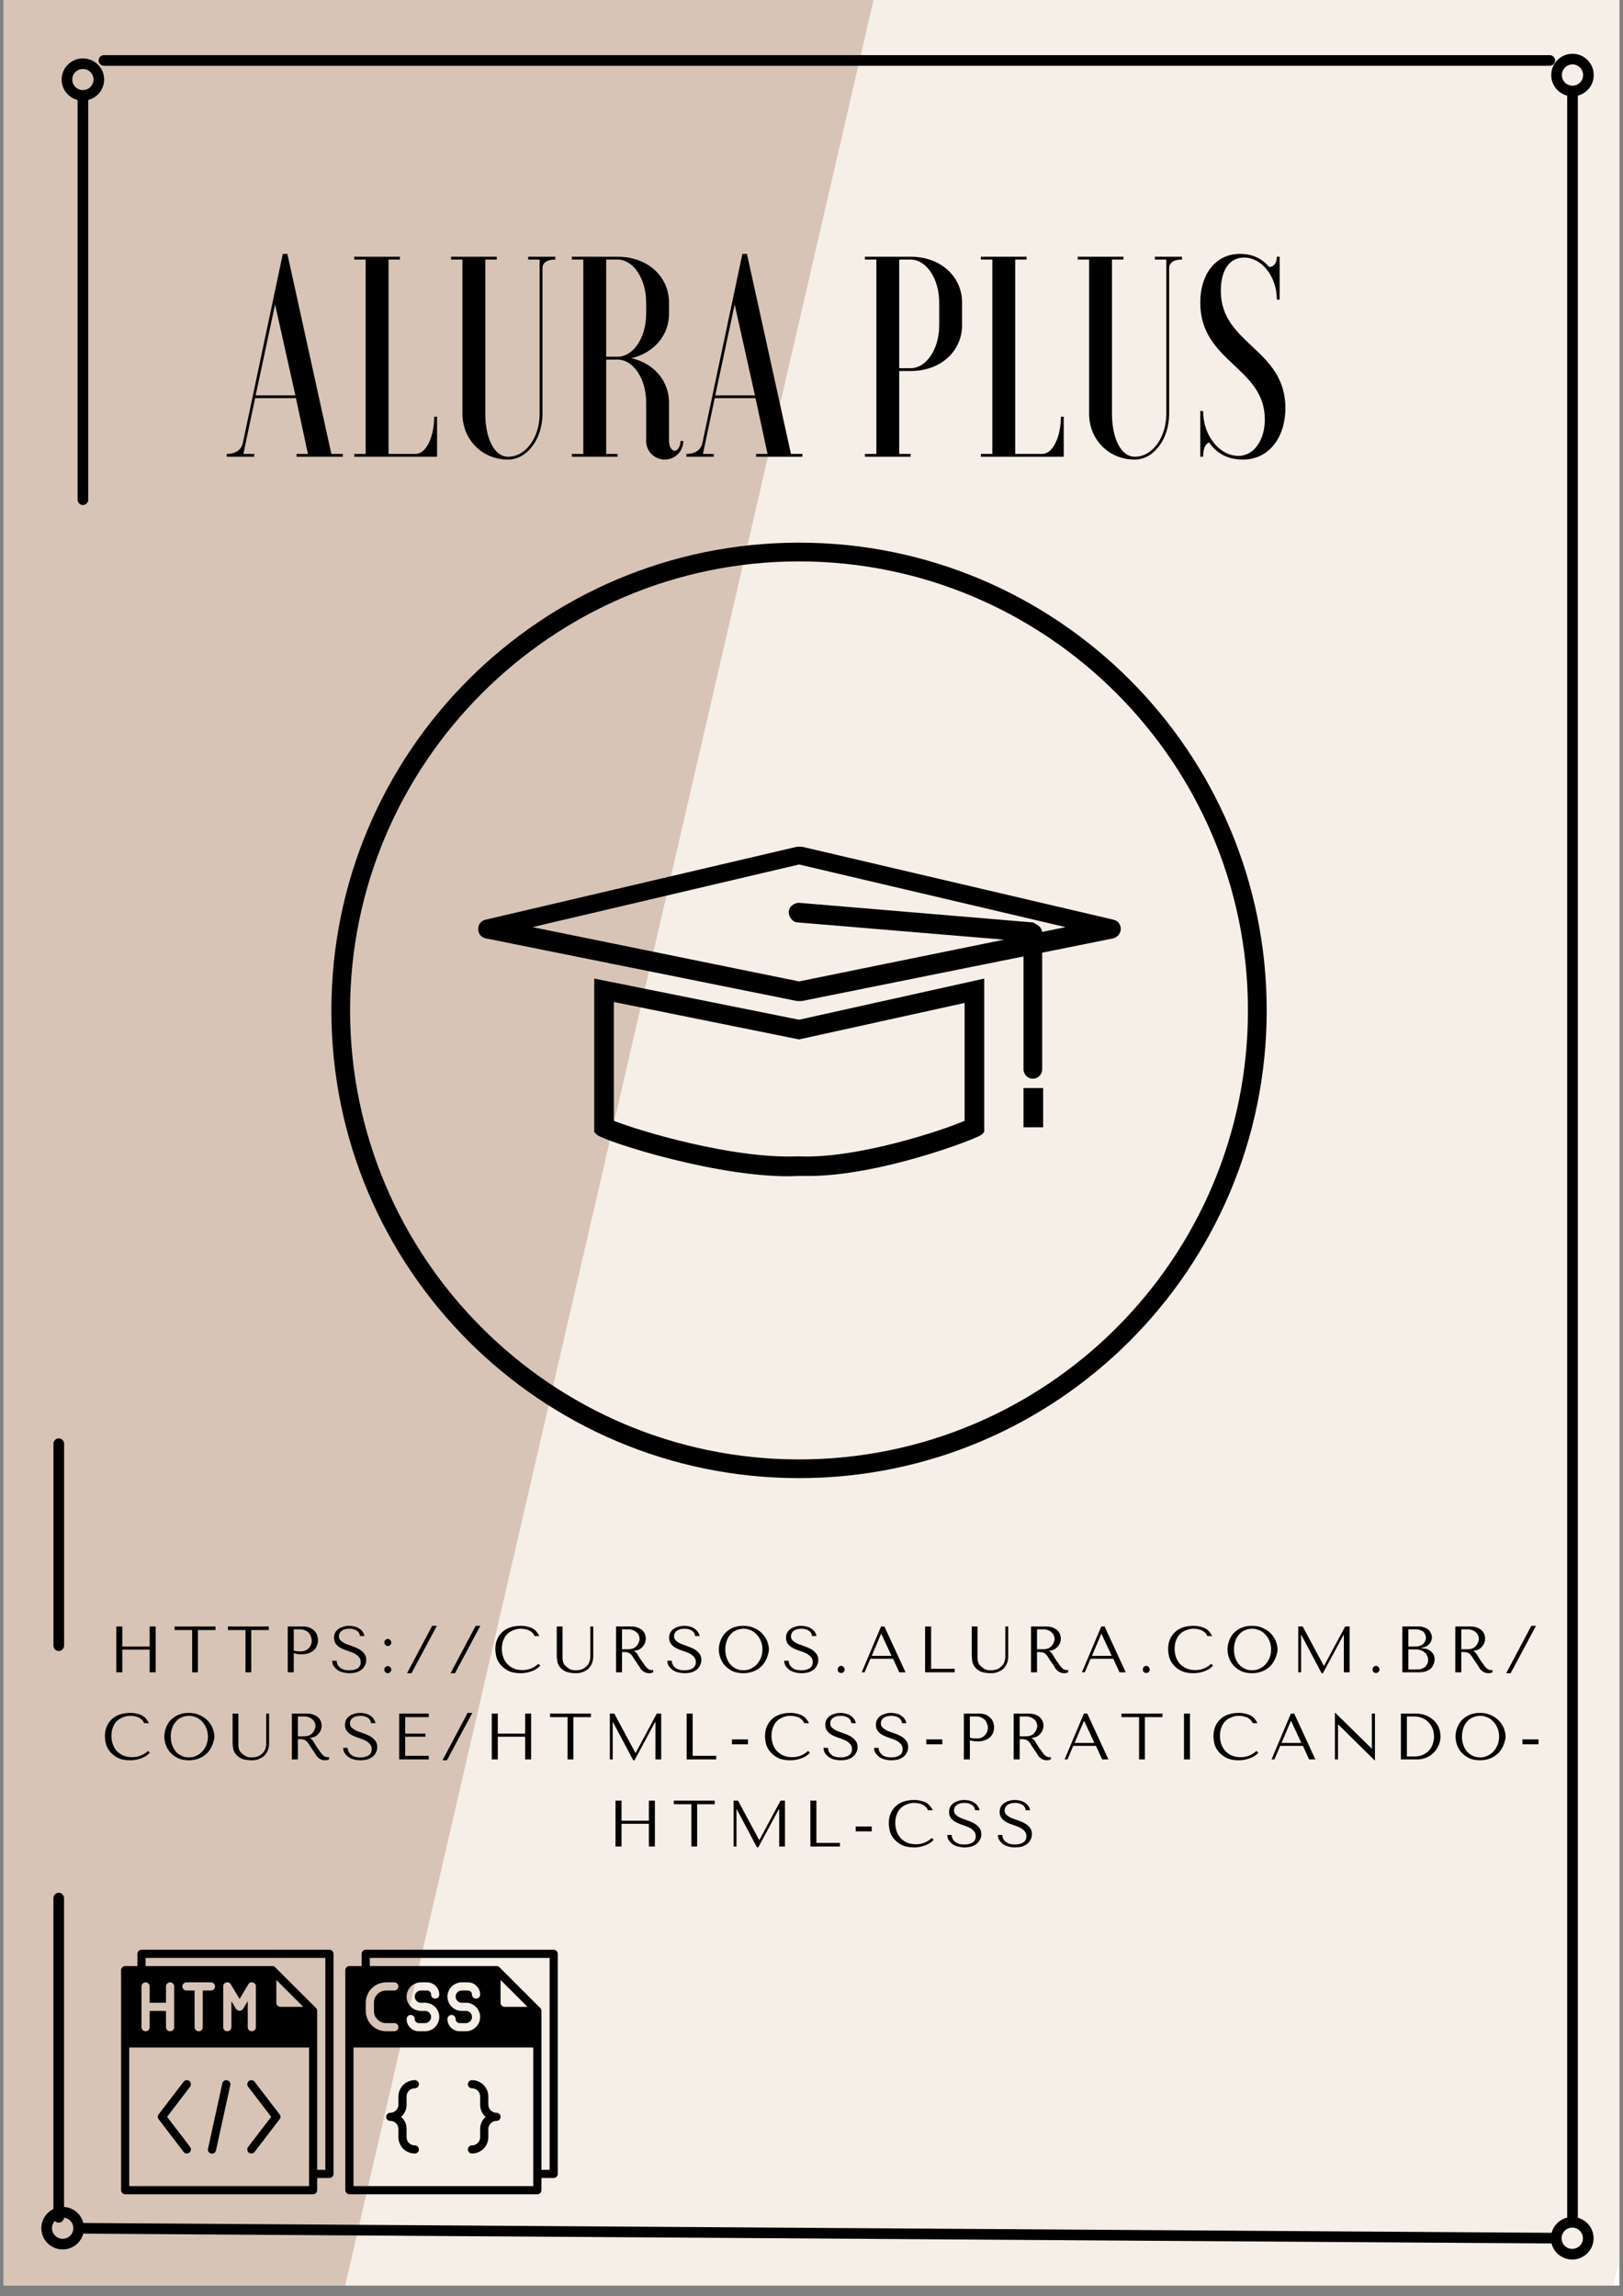 <svg xmlns="http://www.w3.org/2000/svg" xmlns:xlink="http://www.w3.org/1999/xlink" width="152" zoomAndPan="magnify" viewBox="0 0 114 161.25" height="215" preserveAspectRatio="xMidYMid meet" version="1.0"><rect x="0" y="0" width="114" height="161.25" fill="#808080" stroke="none"/><defs><g/><clipPath id="d0d3104db0"><path d="M 0.266 0 L 113.734 0 L 113.734 160.504 L 0.266 160.504 Z M 0.266 0 " clip-rule="nonzero"/></clipPath><clipPath id="61c39e5ab0"><path d="M 39.773 136.926 L 53.211 136.926 L 53.211 154.098 L 39.773 154.098 Z M 39.773 136.926 " clip-rule="nonzero"/></clipPath><clipPath id="a537d050e7"><path d="M 50 136.926 L 53.211 136.926 L 53.211 140 L 50 140 Z M 50 136.926 " clip-rule="nonzero"/></clipPath><clipPath id="672531fb69"><path d="M 3 0 L 113.734 0 L 113.734 160.504 L 3 160.504 Z M 3 0 " clip-rule="nonzero"/></clipPath><clipPath id="fe082e5fae"><path d="M 45.934 -16.293 L 149.301 7.602 L 107.238 189.531 L 3.871 165.633 Z M 45.934 -16.293 " clip-rule="nonzero"/></clipPath><clipPath id="3eaff802aa"><path d="M 45.934 -16.293 L 148.969 7.527 L 106.941 189.312 L 3.906 165.492 Z M 45.934 -16.293 " clip-rule="nonzero"/></clipPath><clipPath id="63bcb00c1b"><path d="M 0.266 0 L 62 0 L 62 160.504 L 0.266 160.504 Z M 0.266 0 " clip-rule="nonzero"/></clipPath><clipPath id="e3a913b4ad"><path d="M 2.766 -14.559 L 61.832 -0.906 L 22.914 167.438 L -36.152 153.781 Z M 2.766 -14.559 " clip-rule="nonzero"/></clipPath><clipPath id="f85ef94726"><path d="M 2.766 -14.559 L 61.578 -0.965 L 22.68 167.277 L -36.129 153.68 Z M 2.766 -14.559 " clip-rule="nonzero"/></clipPath><clipPath id="1f7d8d1973"><path d="M 1 152 L 113.734 152 L 113.734 160.504 L 1 160.504 Z M 1 152 " clip-rule="nonzero"/></clipPath><clipPath id="cf07c7263d"><path d="M 24.25 136.926 L 39.184 136.926 L 39.184 154.098 L 24.25 154.098 Z M 24.25 136.926 " clip-rule="nonzero"/></clipPath><clipPath id="5b3b7c8315"><path d="M 8.5 136.926 L 23.43 136.926 L 23.43 154.098 L 8.5 154.098 Z M 8.5 136.926 " clip-rule="nonzero"/></clipPath><clipPath id="7197f47c3b"><path d="M 23.277 38.109 L 88.973 38.109 L 88.973 103.805 L 23.277 103.805 Z M 23.277 38.109 " clip-rule="nonzero"/></clipPath></defs><g clip-path="url(#d0d3104db0)"><path fill="#ffffff" d="M 0.266 0 L 113.734 0 L 113.734 167.969 L 0.266 167.969 Z M 0.266 0 " fill-opacity="1" fill-rule="nonzero"/><path fill="#ffffff" d="M 0.266 0 L 113.734 0 L 113.734 160.504 L 0.266 160.504 Z M 0.266 0 " fill-opacity="1" fill-rule="nonzero"/><path fill="#ffffff" d="M 0.266 0 L 113.734 0 L 113.734 160.504 L 0.266 160.504 Z M 0.266 0 " fill-opacity="1" fill-rule="nonzero"/></g><g clip-path="url(#61c39e5ab0)"><path fill="#000000" d="M 52.941 154.086 L 40.027 154.086 C 39.957 154.086 39.898 154.059 39.848 154.012 C 39.801 153.965 39.773 153.906 39.773 153.836 L 39.773 137.207 C 39.773 137.137 39.801 137.078 39.848 137.031 C 39.898 136.984 39.957 136.957 40.027 136.957 L 51.051 136.957 C 51.121 136.957 51.184 136.984 51.234 137.035 L 53.121 138.988 C 53.168 139.035 53.191 139.094 53.191 139.16 L 53.191 153.836 C 53.191 153.906 53.168 153.965 53.117 154.012 C 53.07 154.059 53.008 154.086 52.941 154.086 Z M 40.277 153.586 L 52.688 153.586 L 52.688 139.258 L 50.941 137.457 L 40.277 137.457 Z M 40.277 153.586 " fill-opacity="1" fill-rule="nonzero"/></g><g clip-path="url(#a537d050e7)"><path fill="#000000" d="M 52.941 139.406 L 51.051 139.406 C 50.98 139.406 50.922 139.383 50.871 139.336 C 50.824 139.285 50.797 139.227 50.797 139.16 L 50.797 137.207 C 50.797 137.094 50.852 137.02 50.957 136.977 C 51.062 136.934 51.156 136.953 51.234 137.035 L 53.121 138.988 C 53.199 139.066 53.215 139.156 53.172 139.258 C 53.129 139.355 53.051 139.406 52.941 139.406 Z M 51.305 138.91 L 52.352 138.91 L 51.305 137.828 Z M 51.305 138.91 " fill-opacity="1" fill-rule="nonzero"/><path fill="#000000" d="M 52.941 139.406 C 52.867 139.406 52.809 139.383 52.758 139.332 L 50.867 137.379 C 50.758 137.258 50.762 137.141 50.879 137.031 C 51 136.918 51.117 136.918 51.234 137.035 L 53.121 138.988 C 53.199 139.066 53.215 139.156 53.172 139.258 C 53.129 139.355 53.051 139.406 52.941 139.406 Z M 52.941 139.406 " fill-opacity="1" fill-rule="nonzero"/></g><path fill="#000000" d="M 44.754 144.871 C 44.684 144.871 44.625 144.848 44.578 144.801 L 42.742 142.992 C 42.695 142.945 42.668 142.887 42.668 142.816 C 42.668 142.746 42.695 142.688 42.742 142.641 L 44.578 140.832 C 44.695 140.719 44.812 140.723 44.93 140.836 C 45.047 140.953 45.047 141.066 44.934 141.184 L 43.277 142.816 L 44.934 144.449 C 45.012 144.527 45.031 144.617 44.988 144.719 C 44.945 144.82 44.867 144.871 44.754 144.871 Z M 44.754 144.871 " fill-opacity="1" fill-rule="nonzero"/><path fill="#000000" d="M 48.211 144.871 C 48.098 144.871 48.023 144.82 47.98 144.719 C 47.938 144.617 47.953 144.527 48.035 144.449 L 49.688 142.816 L 48.035 141.184 C 47.918 141.066 47.918 140.953 48.035 140.836 C 48.152 140.723 48.27 140.719 48.391 140.832 L 50.223 142.641 C 50.273 142.688 50.297 142.746 50.297 142.816 C 50.297 142.887 50.273 142.945 50.223 142.992 L 48.391 144.801 C 48.34 144.848 48.281 144.871 48.211 144.871 Z M 48.211 144.871 " fill-opacity="1" fill-rule="nonzero"/><path fill="#000000" d="M 45.98 144.871 C 45.898 144.871 45.832 144.84 45.781 144.773 C 45.73 144.711 45.715 144.637 45.738 144.559 L 46.742 140.945 C 46.762 140.879 46.801 140.828 46.859 140.793 C 46.922 140.758 46.984 140.75 47.051 140.77 C 47.121 140.789 47.172 140.828 47.203 140.887 C 47.238 140.945 47.246 141.008 47.23 141.074 L 46.223 144.688 C 46.191 144.812 46.109 144.871 45.98 144.871 Z M 45.98 144.871 " fill-opacity="1" fill-rule="nonzero"/><path fill="#000000" d="M 43.918 152.195 C 43.699 152.195 43.484 152.16 43.277 152.086 L 43.09 152.008 L 43.258 151.105 L 43.543 151.215 C 43.648 151.254 43.762 151.273 43.875 151.273 C 44.105 151.273 44.348 151.273 44.348 150.562 L 44.348 147.766 L 45.355 147.766 L 45.355 150.602 C 45.355 151.918 44.574 152.195 43.918 152.195 Z M 44.852 148.262 L 44.852 150.562 C 44.852 150.816 44.828 151.113 44.699 151.348 C 44.824 151.141 44.852 150.871 44.852 150.605 Z M 44.852 148.262 " fill-opacity="1" fill-rule="nonzero"/><path fill="#000000" d="M 47.988 152.191 C 47.574 152.191 47.105 152.07 46.848 151.902 L 46.691 151.801 L 46.969 150.895 L 47.246 151.062 C 47.488 151.203 47.746 151.277 48.023 151.281 C 48.195 151.281 48.594 151.238 48.594 150.867 C 48.594 150.688 48.551 150.535 48.02 150.332 C 47.719 150.227 46.816 149.906 46.816 149 C 46.816 148.25 47.457 147.703 48.34 147.703 C 48.855 147.703 49.184 147.84 49.332 147.922 L 49.512 148.023 L 49.211 148.906 L 48.945 148.766 C 48.75 148.664 48.543 148.609 48.32 148.613 C 47.961 148.613 47.836 148.785 47.836 148.945 C 47.836 149.113 47.879 149.238 48.453 149.457 C 48.996 149.664 49.617 150.008 49.617 150.828 C 49.617 151.504 49.113 152.191 47.988 152.191 Z M 48.793 150.191 C 49.008 150.367 49.105 150.594 49.098 150.867 C 49.098 150.949 49.09 151.027 49.07 151.105 C 49.098 151.016 49.113 150.922 49.113 150.828 C 49.113 150.586 49.051 150.379 48.793 150.191 Z M 47.336 148.855 C 47.324 148.902 47.32 148.953 47.32 149 C 47.32 149.172 47.363 149.371 47.609 149.566 C 47.395 149.375 47.301 149.137 47.336 148.855 Z M 47.336 148.855 " fill-opacity="1" fill-rule="nonzero"/><g clip-path="url(#672531fb69)"><g clip-path="url(#fe082e5fae)"><g clip-path="url(#3eaff802aa)"><path fill="#f5efe7" d="M 45.934 -16.293 L 148.707 7.465 L 106.648 189.395 L 3.871 165.633 Z M 45.934 -16.293 " fill-opacity="1" fill-rule="nonzero"/></g></g></g><g clip-path="url(#63bcb00c1b)"><g clip-path="url(#e3a913b4ad)"><g clip-path="url(#f85ef94726)"><path fill="#d8c4b6" d="M 2.766 -14.559 L 61.832 -0.906 L 22.914 167.438 L -36.152 153.781 Z M 2.766 -14.559 " fill-opacity="1" fill-rule="nonzero"/></g></g></g><path stroke-linecap="round" transform="matrix(0, -0.747, 0.747, 0, 110.079, 156.095)" fill="none" stroke-linejoin="miter" d="M 0.499 0.502 L 199.909 0.502 " stroke="#000000" stroke-width="1" stroke-opacity="1" stroke-miterlimit="4"/><path stroke-linecap="round" transform="matrix(0, -0.747, 0.747, 0, 110.079, 156.095)" fill="none" stroke-linejoin="round" d="M 203.408 0.502 C 203.408 1.328 202.733 1.998 201.907 1.998 C 201.081 1.998 200.406 1.328 200.406 0.502 C 200.406 -0.33 201.081 -1 201.907 -1 C 202.733 -1 203.408 -0.33 203.408 0.502 " stroke="#000000" stroke-width="1" stroke-opacity="1" stroke-miterlimit="4"/><path stroke-linecap="round" transform="matrix(0, -0.741, 0.747, 0, 5.449, 35.465)" fill="none" stroke-linejoin="miter" d="M 0.501 0.503 L 38.324 0.503 " stroke="#000000" stroke-width="1" stroke-opacity="1" stroke-miterlimit="4"/><path stroke-linecap="round" transform="matrix(0, -0.741, 0.747, 0, 5.449, 35.465)" fill="none" stroke-linejoin="round" d="M 41.824 0.503 C 41.824 1.329 41.149 1.999 40.321 1.999 C 39.494 1.999 38.824 1.329 38.824 0.503 C 38.824 -0.329 39.494 -0.999 40.321 -0.999 C 41.149 -0.999 41.824 -0.329 41.824 0.503 " stroke="#000000" stroke-width="1" stroke-opacity="1" stroke-miterlimit="4"/><path stroke-linecap="round" transform="matrix(0, -0.762, 0.747, 0, 3.754, 115.947)" fill="none" stroke-linejoin="miter" d="M 0.5 0.502 L 19.098 0.502 " stroke="#000000" stroke-width="1" stroke-opacity="1" stroke-miterlimit="4"/><path stroke-linecap="round" transform="matrix(0, -0.755, 0.747, 0, 3.751, 156.09)" fill="none" stroke-linejoin="miter" d="M 0.498 0.501 L 30.184 0.501 " stroke="#000000" stroke-width="1" stroke-opacity="1" stroke-miterlimit="4"/><path stroke-linecap="round" transform="matrix(0.745, 0, 0, 0.747, 6.928, 3.873)" fill="none" stroke-linejoin="miter" d="M 0.501 0.499 L 136.816 0.499 " stroke="#000000" stroke-width="1" stroke-opacity="1" stroke-miterlimit="4"/><g clip-path="url(#1f7d8d1973)"><path stroke-linecap="round" transform="matrix(0.749, 0.005, -0.005, 0.747, 2.907, 156.096)" fill="none" stroke-linejoin="miter" d="M 3.998 0.498 L 141.566 0.5 " stroke="#000000" stroke-width="1" stroke-opacity="1" stroke-miterlimit="4"/></g><path stroke-linecap="round" transform="matrix(0.749, 0.005, -0.005, 0.747, 2.907, 156.096)" fill="none" stroke-linejoin="round" d="M 0.498 0.501 C 0.503 -0.331 1.171 -1 2 -1 C 2.83 -1.001 3.502 -0.33 3.498 0.502 C 3.498 1.328 2.83 1.998 2 1.998 C 1.171 1.999 0.498 1.328 0.498 0.501 " stroke="#000000" stroke-width="1" stroke-opacity="1" stroke-miterlimit="4"/><path stroke-linecap="round" transform="matrix(0.749, 0.005, -0.005, 0.747, 2.907, 156.096)" fill="none" stroke-linejoin="round" d="M 145.066 0.502 C 145.067 1.329 144.393 1.998 143.564 1.999 C 142.734 1.999 142.062 1.329 142.066 0.502 C 142.066 -0.33 142.734 -0.999 143.564 -1 C 144.393 -1 145.066 -0.33 145.066 0.502 " stroke="#000000" stroke-width="1" stroke-opacity="1" stroke-miterlimit="4"/><path fill="#000000" d="M 34.875 148.375 C 34.715 148.375 34.578 148.316 34.469 148.207 C 34.355 148.094 34.301 147.957 34.301 147.801 L 34.301 147.23 C 34.301 147.078 34.27 146.93 34.211 146.789 C 34.152 146.648 34.07 146.527 33.965 146.418 C 33.855 146.312 33.73 146.23 33.59 146.172 C 33.449 146.113 33.305 146.082 33.152 146.082 C 33.074 146.082 33.004 146.113 32.949 146.168 C 32.891 146.223 32.863 146.293 32.863 146.371 C 32.863 146.449 32.891 146.516 32.949 146.574 C 33.004 146.629 33.074 146.656 33.152 146.656 C 33.309 146.656 33.445 146.711 33.559 146.824 C 33.668 146.938 33.727 147.07 33.727 147.23 L 33.727 147.801 C 33.727 148.145 33.855 148.434 34.113 148.66 C 33.855 148.887 33.727 149.172 33.727 149.52 L 33.727 150.09 C 33.727 150.25 33.668 150.383 33.559 150.496 C 33.445 150.605 33.309 150.664 33.152 150.664 C 33.074 150.664 33.004 150.691 32.949 150.746 C 32.891 150.801 32.863 150.871 32.863 150.949 C 32.863 151.027 32.891 151.094 32.949 151.152 C 33.004 151.207 33.074 151.234 33.152 151.234 C 33.305 151.234 33.449 151.207 33.59 151.148 C 33.73 151.09 33.855 151.008 33.965 150.898 C 34.07 150.793 34.152 150.668 34.211 150.527 C 34.27 150.387 34.301 150.242 34.301 150.09 L 34.301 149.52 C 34.301 149.359 34.355 149.227 34.469 149.113 C 34.578 149 34.715 148.945 34.875 148.945 C 34.953 148.945 35.02 148.918 35.078 148.863 C 35.133 148.805 35.16 148.738 35.16 148.66 C 35.16 148.582 35.133 148.512 35.078 148.457 C 35.02 148.402 34.953 148.375 34.875 148.375 Z M 34.875 148.375 " fill-opacity="1" fill-rule="nonzero"/><path fill="#000000" d="M 28.559 147.23 C 28.559 147.07 28.617 146.938 28.727 146.824 C 28.84 146.711 28.977 146.656 29.133 146.656 C 29.215 146.656 29.281 146.629 29.336 146.574 C 29.395 146.516 29.422 146.449 29.422 146.371 C 29.422 146.293 29.395 146.223 29.336 146.168 C 29.281 146.113 29.215 146.082 29.133 146.082 C 28.98 146.082 28.836 146.113 28.695 146.172 C 28.555 146.23 28.43 146.312 28.32 146.418 C 28.215 146.527 28.133 146.648 28.074 146.789 C 28.016 146.93 27.984 147.078 27.984 147.23 L 27.984 147.801 C 27.984 147.957 27.93 148.094 27.816 148.207 C 27.707 148.316 27.57 148.375 27.41 148.375 C 27.332 148.375 27.266 148.402 27.211 148.457 C 27.152 148.512 27.125 148.582 27.125 148.66 C 27.125 148.738 27.152 148.805 27.211 148.863 C 27.266 148.918 27.332 148.945 27.41 148.945 C 27.57 148.945 27.707 149 27.816 149.113 C 27.93 149.227 27.984 149.359 27.984 149.52 L 27.984 150.09 C 27.984 150.242 28.016 150.387 28.074 150.527 C 28.133 150.668 28.215 150.793 28.32 150.898 C 28.43 151.008 28.555 151.09 28.695 151.148 C 28.836 151.207 28.98 151.234 29.133 151.234 C 29.215 151.234 29.281 151.207 29.336 151.152 C 29.395 151.094 29.422 151.027 29.422 150.949 C 29.422 150.871 29.395 150.801 29.336 150.746 C 29.281 150.691 29.215 150.664 29.133 150.664 C 28.977 150.664 28.84 150.605 28.727 150.496 C 28.617 150.383 28.559 150.25 28.559 150.09 L 28.559 149.52 C 28.559 149.172 28.43 148.887 28.172 148.66 C 28.43 148.434 28.559 148.145 28.559 147.801 Z M 28.559 147.23 " fill-opacity="1" fill-rule="nonzero"/><g clip-path="url(#cf07c7263d)"><path fill="#000000" d="M 38.891 136.926 L 25.691 136.926 C 25.609 136.926 25.543 136.953 25.488 137.012 C 25.43 137.066 25.402 137.133 25.402 137.211 L 25.402 138.07 L 24.543 138.07 C 24.465 138.07 24.395 138.098 24.34 138.156 C 24.285 138.211 24.254 138.277 24.254 138.355 L 24.254 153.809 C 24.254 153.891 24.285 153.957 24.34 154.012 C 24.395 154.07 24.465 154.098 24.543 154.098 L 37.742 154.098 C 37.824 154.098 37.891 154.07 37.945 154.012 C 38.004 153.957 38.031 153.891 38.031 153.809 L 38.031 152.953 L 38.891 152.953 C 38.969 152.953 39.039 152.926 39.094 152.867 C 39.148 152.812 39.18 152.746 39.18 152.664 L 39.18 137.211 C 39.18 137.133 39.148 137.066 39.094 137.012 C 39.039 136.953 38.969 136.926 38.891 136.926 Z M 25.691 140.648 C 25.691 140.457 25.727 140.273 25.801 140.098 C 25.871 139.922 25.977 139.77 26.109 139.637 C 26.246 139.5 26.398 139.398 26.574 139.324 C 26.75 139.254 26.934 139.215 27.125 139.215 L 27.699 139.215 C 27.777 139.215 27.848 139.242 27.902 139.301 C 27.957 139.355 27.984 139.422 27.984 139.504 C 27.984 139.582 27.957 139.648 27.902 139.703 C 27.848 139.762 27.777 139.789 27.699 139.789 L 27.125 139.789 C 26.887 139.789 26.684 139.871 26.516 140.039 C 26.348 140.207 26.266 140.41 26.266 140.648 L 26.266 141.219 C 26.266 141.457 26.348 141.656 26.516 141.824 C 26.684 141.992 26.887 142.078 27.125 142.078 L 27.699 142.078 C 27.777 142.078 27.848 142.105 27.902 142.16 C 27.957 142.219 27.984 142.285 27.984 142.363 C 27.984 142.441 27.957 142.512 27.902 142.566 C 27.848 142.621 27.777 142.648 27.699 142.648 L 27.125 142.648 C 26.934 142.648 26.75 142.613 26.574 142.539 C 26.398 142.469 26.246 142.363 26.109 142.23 C 25.977 142.098 25.871 141.941 25.801 141.766 C 25.727 141.59 25.691 141.41 25.691 141.219 Z M 37.457 153.523 L 24.828 153.523 L 24.828 143.793 L 37.457 143.793 Z M 29.852 141.219 L 29.562 141.219 C 29.43 141.219 29.305 141.195 29.18 141.145 C 29.059 141.094 28.949 141.02 28.855 140.926 C 28.762 140.832 28.688 140.723 28.637 140.602 C 28.586 140.477 28.559 140.352 28.559 140.219 C 28.559 140.086 28.586 139.957 28.637 139.836 C 28.688 139.711 28.762 139.602 28.855 139.508 C 28.949 139.414 29.059 139.344 29.18 139.293 C 29.305 139.242 29.43 139.215 29.562 139.215 L 29.996 139.215 C 30.23 139.215 30.434 139.301 30.602 139.469 C 30.77 139.637 30.855 139.836 30.855 140.074 C 30.855 140.152 30.828 140.223 30.773 140.277 C 30.715 140.332 30.648 140.359 30.57 140.359 C 30.488 140.359 30.422 140.332 30.367 140.277 C 30.309 140.223 30.281 140.152 30.281 140.074 C 30.281 139.996 30.254 139.93 30.199 139.871 C 30.141 139.816 30.074 139.789 29.996 139.789 L 29.562 139.789 C 29.445 139.789 29.344 139.828 29.262 139.914 C 29.176 139.996 29.133 140.098 29.133 140.219 C 29.133 140.336 29.176 140.438 29.262 140.52 C 29.344 140.605 29.445 140.648 29.562 140.648 L 29.852 140.648 C 29.984 140.648 30.113 140.672 30.234 140.723 C 30.359 140.773 30.469 140.848 30.562 140.941 C 30.656 141.035 30.727 141.141 30.777 141.266 C 30.832 141.387 30.855 141.516 30.855 141.648 C 30.855 141.781 30.832 141.91 30.777 142.031 C 30.727 142.152 30.656 142.262 30.562 142.355 C 30.469 142.449 30.359 142.523 30.234 142.574 C 30.113 142.625 29.984 142.648 29.852 142.648 L 29.422 142.648 C 29.184 142.648 28.98 142.566 28.812 142.398 C 28.645 142.23 28.562 142.027 28.559 141.793 C 28.559 141.711 28.59 141.645 28.645 141.59 C 28.699 141.531 28.77 141.504 28.848 141.504 C 28.926 141.504 28.992 141.531 29.051 141.59 C 29.105 141.645 29.133 141.711 29.133 141.793 C 29.133 141.871 29.16 141.938 29.219 141.992 C 29.273 142.051 29.34 142.078 29.422 142.078 L 29.852 142.078 C 29.969 142.078 30.07 142.035 30.156 141.953 C 30.238 141.867 30.281 141.766 30.281 141.648 C 30.281 141.531 30.238 141.43 30.156 141.344 C 30.07 141.262 29.969 141.219 29.852 141.219 Z M 32.723 141.219 L 32.434 141.219 C 32.301 141.219 32.172 141.195 32.051 141.145 C 31.926 141.094 31.816 141.02 31.723 140.926 C 31.629 140.832 31.559 140.723 31.508 140.602 C 31.457 140.477 31.43 140.352 31.43 140.219 C 31.43 140.086 31.457 139.957 31.508 139.836 C 31.559 139.711 31.629 139.602 31.723 139.508 C 31.816 139.414 31.926 139.344 32.051 139.293 C 32.172 139.242 32.301 139.215 32.434 139.215 L 32.863 139.215 C 33.102 139.215 33.305 139.301 33.473 139.469 C 33.641 139.637 33.727 139.836 33.727 140.074 C 33.727 140.152 33.699 140.223 33.641 140.277 C 33.586 140.332 33.52 140.359 33.438 140.359 C 33.359 140.359 33.293 140.332 33.234 140.277 C 33.18 140.223 33.152 140.152 33.152 140.074 C 33.152 139.996 33.125 139.93 33.066 139.871 C 33.012 139.816 32.945 139.789 32.863 139.789 L 32.434 139.789 C 32.316 139.789 32.215 139.828 32.129 139.914 C 32.047 139.996 32.004 140.098 32.004 140.219 C 32.004 140.336 32.047 140.438 32.129 140.52 C 32.215 140.605 32.316 140.648 32.434 140.648 L 32.723 140.648 C 32.855 140.648 32.98 140.672 33.105 140.723 C 33.227 140.773 33.336 140.848 33.43 140.941 C 33.527 141.035 33.598 141.141 33.648 141.266 C 33.699 141.387 33.727 141.516 33.727 141.648 C 33.727 141.781 33.699 141.91 33.648 142.031 C 33.598 142.152 33.527 142.262 33.43 142.355 C 33.336 142.449 33.227 142.523 33.105 142.574 C 32.98 142.625 32.855 142.648 32.723 142.648 L 32.289 142.648 C 32.055 142.648 31.852 142.566 31.684 142.398 C 31.516 142.23 31.43 142.027 31.43 141.793 C 31.43 141.711 31.457 141.645 31.516 141.59 C 31.57 141.531 31.637 141.504 31.715 141.504 C 31.797 141.504 31.863 141.531 31.918 141.59 C 31.977 141.645 32.004 141.711 32.004 141.793 C 32.004 141.871 32.031 141.938 32.086 141.992 C 32.145 142.051 32.211 142.078 32.289 142.078 L 32.723 142.078 C 32.84 142.078 32.941 142.035 33.027 141.953 C 33.109 141.867 33.152 141.766 33.152 141.648 C 33.152 141.531 33.109 141.43 33.027 141.344 C 32.941 141.262 32.84 141.219 32.723 141.219 Z M 35.16 140.648 L 35.16 139.047 L 37.051 140.934 L 35.449 140.934 C 35.367 140.934 35.301 140.906 35.246 140.848 C 35.188 140.793 35.16 140.727 35.16 140.648 Z M 38.605 152.379 L 38.031 152.379 L 38.031 141.219 C 38.031 141.141 38 141.074 37.945 141.016 L 35.078 138.152 C 35.02 138.098 34.953 138.07 34.875 138.07 L 25.977 138.07 L 25.977 137.5 L 38.605 137.5 Z M 38.605 152.379 " fill-opacity="1" fill-rule="nonzero"/></g><path fill="#000000" d="M 13.297 146.141 C 13.234 146.094 13.164 146.074 13.082 146.086 C 13.004 146.098 12.941 146.133 12.895 146.195 L 11.145 148.484 C 11.059 148.602 11.059 148.719 11.145 148.832 L 12.895 151.121 C 12.941 151.184 13.004 151.223 13.082 151.23 C 13.164 151.242 13.234 151.223 13.297 151.176 C 13.359 151.129 13.395 151.066 13.406 150.988 C 13.418 150.91 13.398 150.84 13.352 150.773 L 11.738 148.66 L 13.352 146.543 C 13.398 146.48 13.418 146.41 13.406 146.332 C 13.395 146.254 13.359 146.191 13.297 146.141 Z M 13.297 146.141 " fill-opacity="1" fill-rule="nonzero"/><path fill="#000000" d="M 17.883 146.195 C 17.836 146.133 17.773 146.098 17.695 146.086 C 17.617 146.074 17.543 146.094 17.48 146.145 C 17.418 146.191 17.383 146.254 17.371 146.332 C 17.359 146.41 17.379 146.48 17.43 146.543 L 19.047 148.66 L 17.43 150.773 C 17.379 150.836 17.359 150.91 17.371 150.988 C 17.383 151.066 17.418 151.129 17.48 151.176 C 17.543 151.223 17.617 151.242 17.695 151.234 C 17.773 151.223 17.836 151.184 17.883 151.121 L 19.637 148.832 C 19.727 148.719 19.727 148.602 19.637 148.484 Z M 17.883 146.195 " fill-opacity="1" fill-rule="nonzero"/><path fill="#000000" d="M 15.957 146.09 C 15.879 146.074 15.809 146.086 15.742 146.129 C 15.676 146.172 15.633 146.23 15.617 146.309 L 14.613 150.887 C 14.59 150.965 14.602 151.039 14.645 151.109 C 14.688 151.176 14.75 151.223 14.828 151.238 C 14.906 151.254 14.98 151.242 15.051 151.195 C 15.117 151.152 15.156 151.09 15.172 151.012 L 16.176 146.43 C 16.195 146.355 16.18 146.281 16.137 146.215 C 16.094 146.148 16.035 146.105 15.957 146.09 Z M 15.957 146.09 " fill-opacity="1" fill-rule="nonzero"/><g clip-path="url(#5b3b7c8315)"><path fill="#000000" d="M 23.141 136.926 L 9.938 136.926 C 9.859 136.926 9.793 136.953 9.734 137.012 C 9.68 137.066 9.652 137.133 9.652 137.211 L 9.652 138.07 L 8.793 138.07 C 8.711 138.07 8.645 138.098 8.59 138.156 C 8.531 138.211 8.504 138.277 8.504 138.355 L 8.504 153.809 C 8.504 153.891 8.531 153.957 8.59 154.012 C 8.645 154.07 8.711 154.098 8.793 154.098 L 21.992 154.098 C 22.07 154.098 22.141 154.07 22.195 154.012 C 22.25 153.957 22.277 153.891 22.277 153.809 L 22.277 152.953 L 23.141 152.953 C 23.219 152.953 23.285 152.926 23.344 152.867 C 23.398 152.812 23.426 152.746 23.426 152.664 L 23.426 137.211 C 23.426 137.133 23.398 137.066 23.344 137.012 C 23.285 136.953 23.219 136.926 23.141 136.926 Z M 9.938 139.504 C 9.938 139.422 9.969 139.355 10.023 139.301 C 10.078 139.242 10.148 139.215 10.227 139.215 C 10.305 139.215 10.371 139.242 10.43 139.301 C 10.484 139.355 10.512 139.422 10.512 139.504 L 10.512 140.648 L 11.66 140.648 L 11.66 139.504 C 11.66 139.422 11.688 139.355 11.746 139.301 C 11.801 139.242 11.867 139.215 11.949 139.215 C 12.027 139.215 12.094 139.242 12.152 139.301 C 12.207 139.355 12.234 139.422 12.234 139.504 L 12.234 142.363 C 12.234 142.441 12.207 142.512 12.152 142.566 C 12.094 142.621 12.027 142.648 11.949 142.648 C 11.867 142.648 11.801 142.621 11.746 142.566 C 11.688 142.512 11.66 142.441 11.66 142.363 L 11.66 141.219 L 10.512 141.219 L 10.512 142.363 C 10.512 142.441 10.484 142.512 10.43 142.566 C 10.371 142.621 10.305 142.648 10.227 142.648 C 10.148 142.648 10.078 142.621 10.023 142.566 C 9.969 142.512 9.938 142.441 9.938 142.363 Z M 21.707 153.523 L 9.078 153.523 L 9.078 143.793 L 21.707 143.793 Z M 13.098 139.789 C 13.016 139.789 12.949 139.762 12.895 139.703 C 12.836 139.648 12.809 139.582 12.809 139.504 C 12.809 139.422 12.836 139.355 12.895 139.301 C 12.949 139.242 13.016 139.215 13.098 139.215 L 14.816 139.215 C 14.898 139.215 14.965 139.242 15.02 139.301 C 15.078 139.355 15.105 139.422 15.105 139.504 C 15.105 139.582 15.078 139.648 15.02 139.703 C 14.965 139.762 14.898 139.789 14.816 139.789 L 14.242 139.789 L 14.242 142.363 C 14.242 142.441 14.215 142.512 14.16 142.566 C 14.105 142.621 14.035 142.648 13.957 142.648 C 13.879 142.648 13.809 142.621 13.754 142.566 C 13.699 142.512 13.668 142.441 13.668 142.363 L 13.668 139.789 Z M 17.074 141.078 C 16.969 141.254 16.684 141.254 16.578 141.078 L 16.254 140.535 L 16.254 142.363 C 16.254 142.441 16.223 142.512 16.168 142.566 C 16.113 142.621 16.043 142.648 15.965 142.648 C 15.887 142.648 15.82 142.621 15.762 142.566 C 15.707 142.512 15.68 142.441 15.68 142.363 L 15.68 139.504 C 15.68 139.355 15.75 139.266 15.891 139.227 C 16.031 139.188 16.137 139.23 16.211 139.355 L 16.828 140.379 L 17.441 139.355 C 17.516 139.23 17.621 139.188 17.762 139.227 C 17.902 139.266 17.973 139.355 17.973 139.504 L 17.973 142.363 C 17.973 142.441 17.945 142.512 17.891 142.566 C 17.836 142.621 17.766 142.648 17.688 142.648 C 17.609 142.648 17.539 142.621 17.484 142.566 C 17.43 142.512 17.402 142.441 17.402 142.363 L 17.402 140.535 Z M 19.41 140.648 L 19.41 139.047 L 21.301 140.934 L 19.695 140.934 C 19.617 140.934 19.551 140.906 19.492 140.848 C 19.438 140.793 19.41 140.727 19.41 140.648 Z M 22.852 152.379 L 22.277 152.379 L 22.277 141.219 C 22.277 141.141 22.25 141.074 22.195 141.016 L 19.324 138.152 C 19.27 138.098 19.203 138.07 19.121 138.07 L 10.227 138.07 L 10.227 137.5 L 22.852 137.5 Z M 22.852 152.379 " fill-opacity="1" fill-rule="nonzero"/></g><g clip-path="url(#7197f47c3b)"><path fill="#000000" d="M 56.125 103.805 C 37.992 103.805 23.277 89.09 23.277 70.957 C 23.277 52.824 37.992 38.109 56.125 38.109 C 74.258 38.109 88.973 52.824 88.973 70.957 C 88.973 89.09 74.258 103.805 56.125 103.805 Z M 56.125 39.426 C 38.781 39.426 24.59 53.613 24.59 70.957 C 24.59 88.301 38.715 102.492 56.125 102.492 C 73.535 102.492 87.656 88.367 87.656 70.957 C 87.656 53.547 73.469 39.426 56.125 39.426 Z M 56.125 39.426 " fill-opacity="1" fill-rule="nonzero"/></g><path fill="#000000" d="M 56.125 70.301 C 56.059 70.301 56.059 70.301 55.992 70.301 L 34.117 65.898 C 33.789 65.832 33.59 65.57 33.59 65.242 C 33.59 64.914 33.789 64.652 34.117 64.586 L 55.992 59.461 C 56.125 59.461 56.191 59.461 56.32 59.461 L 78.199 64.586 C 78.527 64.652 78.723 64.914 78.723 65.242 C 78.723 65.57 78.461 65.832 78.199 65.898 L 56.32 70.301 C 56.191 70.301 56.191 70.301 56.125 70.301 Z M 37.402 65.109 L 56.125 68.922 L 74.848 65.109 L 56.125 60.711 Z M 37.402 65.109 " fill-opacity="1" fill-rule="nonzero"/><path fill="#000000" d="M 56.781 82.586 C 56.52 82.586 56.32 82.586 56.059 82.586 C 50.805 82.848 42.461 80.156 41.934 79.695 L 41.738 79.5 L 41.738 68.723 L 56.125 71.613 L 69.133 68.723 L 69.133 79.5 L 68.934 79.695 C 68.477 80.023 61.773 82.586 56.781 82.586 Z M 43.117 78.711 C 44.758 79.367 51.395 81.402 56.059 81.207 C 60.199 81.402 66.242 79.367 67.754 78.711 L 67.754 70.434 L 56.125 72.996 L 43.117 70.367 Z M 43.117 78.711 " fill-opacity="1" fill-rule="nonzero"/><path fill="#000000" d="M 72.547 66.16 C 72.547 66.16 56.059 64.781 56.059 64.781 C 55.664 64.781 55.402 64.387 55.402 64.059 C 55.402 63.664 55.797 63.402 56.125 63.402 L 72.547 64.781 C 73.008 64.848 72.875 66.16 72.547 66.16 Z M 72.547 66.16 " fill-opacity="1" fill-rule="nonzero"/><path fill="#000000" d="M 72.547 75.754 C 72.152 75.754 71.891 75.426 71.891 75.098 L 71.891 65.504 C 71.891 65.109 72.219 64.848 72.547 64.848 C 72.875 64.848 73.203 65.176 73.203 65.504 L 73.203 75.098 C 73.203 75.426 72.941 75.754 72.547 75.754 Z M 72.547 75.754 " fill-opacity="1" fill-rule="nonzero"/><path fill="#000000" d="M 71.891 76.41 L 73.27 76.41 L 73.27 79.168 L 71.891 79.168 Z M 71.891 76.41 " fill-opacity="1" fill-rule="nonzero"/><g fill="#000000" fill-opacity="1"><g transform="translate(1.691, 32.076)"><g/></g></g><g fill="#000000" fill-opacity="1"><g transform="translate(5.283, 32.076)"><g/></g></g><g fill="#000000" fill-opacity="1"><g transform="translate(8.874, 32.076)"><g/></g></g><g fill="#000000" fill-opacity="1"><g transform="translate(12.465, 32.076)"><g/></g></g><g fill="#000000" fill-opacity="1"><g transform="translate(16.052, 32.076)"><g><path d="M -0.121 0 L 1.805 0 L 1.805 -0.199 L 1.043 -0.199 L 1.867 -4.113 L 4.734 -4.113 L 5.578 -0.199 L 4.777 -0.199 L 4.777 0 L 8.027 0 L 8.027 -0.199 L 7.223 -0.199 L 4.133 -14.246 L 3.812 -14.246 L 1.004 -0.965 C 0.902 -0.5 0.523 -0.199 -0.121 -0.199 Z M 3.27 -10.695 L 4.695 -4.312 L 1.906 -4.312 Z M 3.27 -10.695 "/></g></g></g><g fill="#000000" fill-opacity="1"><g transform="translate(24.278, 32.076)"><g><path d="M 6.422 0 L 6.422 -2.809 L 6.219 -2.809 C 6.219 -1.363 5.641 -0.199 4.918 -0.199 L 3.012 -0.199 L 3.012 -13.848 L 3.812 -13.848 L 3.812 -14.047 L 0.602 -14.047 L 0.602 -13.848 L 1.406 -13.848 L 1.406 -0.199 L 0.602 -0.199 L 0.602 0 Z M 6.422 0 "/></g></g></g><g fill="#000000" fill-opacity="1"><g transform="translate(31.24, 32.076)"><g><path d="M 6.863 -13.242 C 6.863 -13.586 7.125 -13.848 7.766 -13.848 L 7.766 -14.047 L 5.859 -14.047 L 5.859 -13.848 L 6.664 -13.848 L 6.664 -3.012 C 6.664 -1.344 5.68 0 4.453 0 C 3.453 0 2.848 -1.344 2.848 -3.012 L 2.848 -13.848 L 3.652 -13.848 L 3.652 -14.047 L 0.441 -14.047 L 0.441 -13.848 L 1.242 -13.848 L 1.242 -3.012 C 1.242 -1.242 2.59 0.199 4.453 0.199 C 5.777 0.199 6.863 -1.242 6.863 -3.012 Z M 6.863 -13.242 "/></g></g></g><g fill="#000000" fill-opacity="1"><g transform="translate(39.566, 32.076)"><g><path d="M 3.812 -6.824 C 4.918 -6.824 5.82 -5.477 5.82 -3.812 L 5.82 -1.105 C 5.82 -0.383 6.402 0.199 7.125 0.199 C 7.848 0.199 8.43 -0.383 8.43 -1.105 L 8.227 -1.105 C 8.227 -0.723 8.047 -0.422 7.824 -0.422 C 7.605 -0.422 7.426 -0.723 7.426 -1.105 L 7.426 -3.812 C 7.426 -5.297 6.383 -6.562 4.777 -6.922 C 6.383 -7.285 7.426 -8.547 7.426 -10.035 L 7.426 -10.836 C 7.426 -12.602 5.98 -14.047 3.812 -14.047 L 0.602 -14.047 L 0.602 -13.848 L 1.406 -13.848 L 1.406 -0.199 L 0.602 -0.199 L 0.602 0 L 3.812 0 L 3.812 -0.199 L 3.012 -0.199 L 3.012 -6.824 Z M 3.812 -13.848 C 4.918 -13.848 5.82 -12.5 5.82 -10.836 L 5.82 -10.035 C 5.82 -8.367 4.918 -7.023 3.812 -7.023 L 3.012 -7.023 L 3.012 -13.848 Z M 3.812 -13.848 "/></g></g></g><g fill="#000000" fill-opacity="1"><g transform="translate(48.333, 32.076)"><g><path d="M -0.121 0 L 1.805 0 L 1.805 -0.199 L 1.043 -0.199 L 1.867 -4.113 L 4.734 -4.113 L 5.578 -0.199 L 4.777 -0.199 L 4.777 0 L 8.027 0 L 8.027 -0.199 L 7.223 -0.199 L 4.133 -14.246 L 3.812 -14.246 L 1.004 -0.965 C 0.902 -0.5 0.523 -0.199 -0.121 -0.199 Z M 3.27 -10.695 L 4.695 -4.312 L 1.906 -4.312 Z M 3.27 -10.695 "/></g></g></g><g fill="#000000" fill-opacity="1"><g transform="translate(56.559, 32.076)"><g/></g></g><g fill="#000000" fill-opacity="1"><g transform="translate(60.15, 32.076)"><g><path d="M 3.812 -6.02 C 5.98 -6.02 7.426 -7.465 7.426 -9.23 L 7.426 -10.836 C 7.426 -12.602 5.98 -14.047 3.812 -14.047 L 0.602 -14.047 L 0.602 -13.848 L 1.406 -13.848 L 1.406 -0.199 L 0.602 -0.199 L 0.602 0 L 3.812 0 L 3.812 -0.199 L 3.012 -0.199 L 3.012 -6.02 Z M 3.812 -13.848 C 4.918 -13.848 5.82 -12.5 5.82 -10.836 L 5.82 -9.23 C 5.82 -7.566 4.918 -6.219 3.812 -6.219 L 3.012 -6.219 L 3.012 -13.848 Z M 3.812 -13.848 "/></g></g></g><g fill="#000000" fill-opacity="1"><g transform="translate(68.296, 32.076)"><g><path d="M 6.422 0 L 6.422 -2.809 L 6.219 -2.809 C 6.219 -1.363 5.641 -0.199 4.918 -0.199 L 3.012 -0.199 L 3.012 -13.848 L 3.812 -13.848 L 3.812 -14.047 L 0.602 -14.047 L 0.602 -13.848 L 1.406 -13.848 L 1.406 -0.199 L 0.602 -0.199 L 0.602 0 Z M 6.422 0 "/></g></g></g><g fill="#000000" fill-opacity="1"><g transform="translate(75.258, 32.076)"><g><path d="M 6.863 -13.242 C 6.863 -13.586 7.125 -13.848 7.766 -13.848 L 7.766 -14.047 L 5.859 -14.047 L 5.859 -13.848 L 6.664 -13.848 L 6.664 -3.012 C 6.664 -1.344 5.68 0 4.453 0 C 3.453 0 2.848 -1.344 2.848 -3.012 L 2.848 -13.848 L 3.652 -13.848 L 3.652 -14.047 L 0.441 -14.047 L 0.441 -13.848 L 1.242 -13.848 L 1.242 -3.012 C 1.242 -1.242 2.59 0.199 4.453 0.199 C 5.777 0.199 6.863 -1.242 6.863 -3.012 Z M 6.863 -13.242 "/></g></g></g><g fill="#000000" fill-opacity="1"><g transform="translate(83.584, 32.076)"><g><path d="M 0.723 0 L 0.922 0 C 0.922 -0.641 1.125 -0.922 1.344 -1.004 C 1.848 -0.262 2.629 0.199 3.711 0.199 C 5.598 0.199 6.703 -1.426 6.703 -3.41 C 6.703 -7.586 2.168 -7.887 2.168 -11.637 C 2.168 -13.062 2.73 -13.988 3.812 -13.988 C 5.035 -13.988 6.102 -12.66 6.102 -11.035 L 6.301 -11.035 L 6.301 -14.047 L 6.102 -14.047 C 6.102 -13.566 5.859 -13.324 5.559 -13.324 C 5.098 -13.887 4.434 -14.246 3.512 -14.246 C 1.727 -14.246 0.723 -12.723 0.723 -10.836 C 0.723 -6.621 5.258 -6.32 5.258 -2.609 C 5.258 -1.184 4.496 -0.059 3.41 -0.059 C 2.086 -0.059 0.922 -1.465 0.922 -3.211 L 0.723 -3.211 Z M 0.723 0 "/></g></g></g><g fill="#000000" fill-opacity="1"><g transform="translate(91.019, 32.076)"><g/></g></g><g fill="#000000" fill-opacity="1"><g transform="translate(94.611, 32.076)"><g/></g></g><g fill="#000000" fill-opacity="1"><g transform="translate(7.622, 117.442)"><g><path d="M 0.969 -1.594 L 2.891 -1.594 L 2.891 0 L 3.312 0 L 3.312 -3.219 L 2.891 -3.219 L 2.891 -1.812 L 0.969 -1.812 L 0.969 -3.219 L 0.547 -3.219 L 0.547 0 L 0.969 0 Z M 0.969 -1.594 "/></g></g></g><g fill="#000000" fill-opacity="1"><g transform="translate(12.168, 117.442)"><g><path d="M 1.734 0 L 1.734 -2.969 L 2.969 -2.969 L 2.969 -3.219 L 0.094 -3.219 L 0.094 -2.969 L 1.328 -2.969 L 1.328 0 Z M 1.734 0 "/></g></g></g><g fill="#000000" fill-opacity="1"><g transform="translate(15.915, 117.442)"><g><path d="M 1.734 0 L 1.734 -2.969 L 2.969 -2.969 L 2.969 -3.219 L 0.094 -3.219 L 0.094 -2.969 L 1.328 -2.969 L 1.328 0 Z M 1.734 0 "/></g></g></g><g fill="#000000" fill-opacity="1"><g transform="translate(19.663, 117.442)"><g><path d="M 0.969 -1.344 C 1.051 -1.32 1.133 -1.301 1.219 -1.281 C 1.312 -1.27 1.414 -1.266 1.531 -1.266 C 1.719 -1.266 1.879 -1.289 2.016 -1.344 C 2.16 -1.395 2.281 -1.461 2.375 -1.547 C 2.477 -1.641 2.551 -1.742 2.594 -1.859 C 2.645 -1.984 2.672 -2.113 2.672 -2.25 C 2.672 -2.375 2.648 -2.492 2.609 -2.609 C 2.566 -2.734 2.5 -2.836 2.406 -2.922 C 2.32 -3.016 2.211 -3.086 2.078 -3.141 C 1.953 -3.191 1.801 -3.219 1.625 -3.219 L 0.547 -3.219 L 0.547 0 L 0.969 0 Z M 0.969 -3.016 L 1.453 -3.016 C 1.578 -3.016 1.688 -2.988 1.781 -2.938 C 1.883 -2.895 1.969 -2.836 2.031 -2.766 C 2.094 -2.691 2.141 -2.609 2.172 -2.516 C 2.211 -2.422 2.234 -2.328 2.234 -2.234 C 2.234 -2.141 2.219 -2.047 2.188 -1.953 C 2.156 -1.867 2.109 -1.789 2.047 -1.719 C 1.984 -1.645 1.898 -1.582 1.797 -1.531 C 1.703 -1.488 1.586 -1.469 1.453 -1.469 C 1.348 -1.469 1.254 -1.473 1.172 -1.484 C 1.098 -1.492 1.031 -1.508 0.969 -1.531 Z M 0.969 -3.016 "/></g></g></g><g fill="#000000" fill-opacity="1"><g transform="translate(23.163, 117.442)"><g><path d="M 0.172 -0.812 C 0.172 -0.676 0.203 -0.555 0.266 -0.453 C 0.336 -0.348 0.426 -0.254 0.531 -0.172 C 0.633 -0.098 0.758 -0.039 0.906 0 C 1.062 0.039 1.223 0.062 1.391 0.062 C 1.566 0.062 1.727 0.039 1.875 0 C 2.02 -0.051 2.141 -0.113 2.234 -0.188 C 2.336 -0.27 2.414 -0.367 2.469 -0.484 C 2.531 -0.598 2.562 -0.723 2.562 -0.859 C 2.562 -1.047 2.516 -1.195 2.422 -1.312 C 2.328 -1.438 2.207 -1.539 2.062 -1.625 C 1.914 -1.707 1.758 -1.773 1.594 -1.828 C 1.426 -1.891 1.27 -1.945 1.125 -2 C 0.988 -2.062 0.875 -2.133 0.781 -2.219 C 0.688 -2.301 0.641 -2.406 0.641 -2.531 C 0.641 -2.602 0.656 -2.672 0.688 -2.734 C 0.719 -2.805 0.766 -2.863 0.828 -2.906 C 0.891 -2.957 0.961 -2.992 1.047 -3.016 C 1.141 -3.047 1.25 -3.062 1.375 -3.062 C 1.57 -3.062 1.738 -3.02 1.875 -2.938 C 2.02 -2.852 2.102 -2.723 2.125 -2.547 L 2.438 -2.547 C 2.414 -2.66 2.375 -2.758 2.312 -2.844 C 2.25 -2.938 2.164 -3.016 2.062 -3.078 C 1.969 -3.141 1.859 -3.188 1.734 -3.219 C 1.609 -3.25 1.477 -3.266 1.344 -3.266 C 1.207 -3.266 1.078 -3.242 0.953 -3.203 C 0.828 -3.172 0.711 -3.117 0.609 -3.047 C 0.516 -2.984 0.438 -2.895 0.375 -2.781 C 0.32 -2.676 0.297 -2.555 0.297 -2.422 C 0.297 -2.242 0.344 -2.098 0.438 -1.984 C 0.531 -1.867 0.645 -1.773 0.781 -1.703 C 0.926 -1.629 1.078 -1.566 1.234 -1.516 C 1.398 -1.461 1.551 -1.406 1.688 -1.344 C 1.82 -1.281 1.938 -1.195 2.031 -1.094 C 2.125 -1 2.172 -0.875 2.172 -0.719 C 2.172 -0.52 2.098 -0.375 1.953 -0.281 C 1.805 -0.188 1.613 -0.141 1.375 -0.141 C 1.176 -0.141 1.02 -0.164 0.906 -0.219 C 0.789 -0.27 0.703 -0.332 0.641 -0.406 C 0.578 -0.477 0.535 -0.551 0.516 -0.625 C 0.492 -0.695 0.484 -0.758 0.484 -0.812 Z M 0.172 -0.812 "/></g></g></g><g fill="#000000" fill-opacity="1"><g transform="translate(26.718, 117.442)"><g><path d="M 0.281 -0.188 C 0.281 -0.125 0.301 -0.066 0.344 -0.016 C 0.395 0.035 0.457 0.062 0.531 0.062 C 0.594 0.062 0.645 0.035 0.688 -0.016 C 0.738 -0.066 0.766 -0.125 0.766 -0.188 C 0.766 -0.258 0.738 -0.316 0.688 -0.359 C 0.645 -0.41 0.594 -0.438 0.531 -0.438 C 0.457 -0.438 0.395 -0.41 0.344 -0.359 C 0.301 -0.316 0.281 -0.258 0.281 -0.188 Z M 0.281 -2.094 C 0.281 -2.031 0.301 -1.973 0.344 -1.922 C 0.395 -1.867 0.457 -1.844 0.531 -1.844 C 0.594 -1.844 0.645 -1.867 0.688 -1.922 C 0.738 -1.973 0.766 -2.031 0.766 -2.094 C 0.766 -2.164 0.738 -2.223 0.688 -2.266 C 0.645 -2.316 0.594 -2.344 0.531 -2.344 C 0.457 -2.344 0.395 -2.316 0.344 -2.266 C 0.301 -2.223 0.281 -2.164 0.281 -2.094 Z M 0.281 -2.094 "/></g></g></g><g fill="#000000" fill-opacity="1"><g transform="translate(28.451, 117.442)"><g><path d="M 2.234 -3.266 L 0.453 0.062 L 0.141 0.062 L 1.906 -3.266 Z M 2.234 -3.266 "/></g></g></g><g fill="#000000" fill-opacity="1"><g transform="translate(31.506, 117.442)"><g><path d="M 2.234 -3.266 L 0.453 0.062 L 0.141 0.062 L 1.906 -3.266 Z M 2.234 -3.266 "/></g></g></g><g fill="#000000" fill-opacity="1"><g transform="translate(34.561, 117.442)"><g><path d="M 3.25 -0.594 C 2.938 -0.301 2.566 -0.156 2.141 -0.156 C 1.898 -0.156 1.688 -0.195 1.5 -0.281 C 1.32 -0.363 1.172 -0.473 1.047 -0.609 C 0.93 -0.742 0.844 -0.898 0.781 -1.078 C 0.719 -1.266 0.688 -1.457 0.688 -1.656 C 0.688 -1.863 0.719 -2.051 0.781 -2.219 C 0.844 -2.395 0.93 -2.547 1.047 -2.672 C 1.172 -2.797 1.316 -2.891 1.484 -2.953 C 1.648 -3.023 1.828 -3.062 2.016 -3.062 C 2.148 -3.062 2.27 -3.047 2.375 -3.016 C 2.488 -2.992 2.586 -2.957 2.672 -2.906 C 2.754 -2.852 2.82 -2.797 2.875 -2.734 C 2.926 -2.672 2.961 -2.609 2.984 -2.547 L 3.328 -2.547 C 3.273 -2.648 3.211 -2.742 3.141 -2.828 C 3.078 -2.922 2.988 -3 2.875 -3.062 C 2.77 -3.125 2.645 -3.172 2.5 -3.203 C 2.352 -3.242 2.191 -3.266 2.016 -3.266 C 1.742 -3.266 1.5 -3.227 1.281 -3.156 C 1.062 -3.082 0.875 -2.973 0.719 -2.828 C 0.562 -2.68 0.441 -2.508 0.359 -2.312 C 0.273 -2.113 0.234 -1.891 0.234 -1.641 C 0.234 -1.422 0.266 -1.207 0.328 -1 C 0.398 -0.801 0.508 -0.625 0.656 -0.469 C 0.801 -0.312 0.984 -0.18 1.203 -0.078 C 1.422 0.016 1.688 0.062 2 0.062 C 2.195 0.062 2.375 0.039 2.531 0 C 2.688 -0.039 2.82 -0.086 2.938 -0.141 C 3.051 -0.191 3.145 -0.25 3.219 -0.312 C 3.289 -0.375 3.348 -0.426 3.391 -0.469 Z M 3.25 -0.594 "/></g></g></g><g fill="#000000" fill-opacity="1"><g transform="translate(38.731, 117.442)"><g><path d="M 0.375 -3.219 L 0.375 -1.234 C 0.375 -1.109 0.383 -0.969 0.406 -0.812 C 0.426 -0.664 0.484 -0.523 0.578 -0.391 C 0.672 -0.266 0.805 -0.156 0.984 -0.062 C 1.172 0.02 1.422 0.062 1.734 0.062 C 1.922 0.062 2.086 0.031 2.234 -0.031 C 2.391 -0.094 2.52 -0.176 2.625 -0.281 C 2.727 -0.395 2.805 -0.52 2.859 -0.656 C 2.91 -0.801 2.938 -0.957 2.938 -1.125 L 2.938 -3.219 L 2.734 -3.219 L 2.734 -1.266 C 2.734 -1.203 2.734 -1.133 2.734 -1.062 C 2.734 -1 2.723 -0.93 2.703 -0.859 C 2.691 -0.797 2.672 -0.727 2.641 -0.656 C 2.609 -0.594 2.562 -0.523 2.5 -0.453 C 2.383 -0.336 2.258 -0.254 2.125 -0.203 C 1.988 -0.16 1.844 -0.141 1.688 -0.141 C 1.562 -0.141 1.445 -0.16 1.344 -0.203 C 1.25 -0.242 1.156 -0.305 1.062 -0.391 C 0.988 -0.453 0.93 -0.508 0.891 -0.562 C 0.859 -0.625 0.832 -0.688 0.812 -0.75 C 0.801 -0.812 0.789 -0.875 0.781 -0.938 C 0.781 -1 0.781 -1.055 0.781 -1.109 L 0.781 -3.219 Z M 0.375 -3.219 "/></g></g></g><g fill="#000000" fill-opacity="1"><g transform="translate(42.722, 117.442)"><g><path d="M 0.547 -3.219 L 0.547 0 L 0.969 0 L 0.969 -1.422 L 1.172 -1.422 C 1.254 -1.422 1.32 -1.41 1.375 -1.391 C 1.438 -1.379 1.488 -1.352 1.531 -1.312 C 1.582 -1.281 1.629 -1.234 1.672 -1.172 C 1.711 -1.117 1.758 -1.047 1.812 -0.953 L 2.172 -0.422 C 2.211 -0.348 2.254 -0.281 2.297 -0.219 C 2.348 -0.164 2.398 -0.117 2.453 -0.078 C 2.504 -0.035 2.562 -0.004 2.625 0.016 C 2.695 0.047 2.773 0.062 2.859 0.062 C 2.93 0.062 2.988 0.055 3.031 0.047 C 3.07 0.035 3.113 0.02 3.156 0 L 3.156 -0.172 C 3.145 -0.172 3.129 -0.164 3.109 -0.156 C 3.098 -0.156 3.082 -0.156 3.062 -0.156 C 3 -0.156 2.941 -0.164 2.891 -0.188 C 2.848 -0.207 2.805 -0.234 2.766 -0.266 C 2.723 -0.305 2.68 -0.348 2.641 -0.391 C 2.598 -0.441 2.555 -0.5 2.516 -0.562 C 2.379 -0.75 2.273 -0.898 2.203 -1.016 C 2.141 -1.129 2.086 -1.219 2.047 -1.281 C 2.004 -1.344 1.969 -1.383 1.938 -1.406 C 1.914 -1.438 1.883 -1.461 1.844 -1.484 L 1.812 -1.5 L 1.812 -1.516 C 1.957 -1.523 2.082 -1.555 2.188 -1.609 C 2.289 -1.672 2.375 -1.742 2.438 -1.828 C 2.508 -1.91 2.562 -2 2.594 -2.094 C 2.625 -2.188 2.641 -2.281 2.641 -2.375 C 2.641 -2.457 2.625 -2.547 2.594 -2.641 C 2.562 -2.742 2.504 -2.836 2.422 -2.922 C 2.348 -3.004 2.242 -3.07 2.109 -3.125 C 1.973 -3.188 1.801 -3.219 1.594 -3.219 Z M 0.969 -3.016 L 1.438 -3.016 C 1.551 -3.016 1.656 -2.992 1.75 -2.953 C 1.844 -2.922 1.922 -2.875 1.984 -2.812 C 2.055 -2.758 2.109 -2.691 2.141 -2.609 C 2.18 -2.523 2.203 -2.438 2.203 -2.344 C 2.203 -2.258 2.18 -2.176 2.141 -2.094 C 2.109 -2.008 2.062 -1.93 2 -1.859 C 1.938 -1.785 1.859 -1.727 1.766 -1.688 C 1.672 -1.645 1.562 -1.625 1.438 -1.625 L 0.969 -1.625 Z M 0.969 -3.016 "/></g></g></g><g fill="#000000" fill-opacity="1"><g transform="translate(46.703, 117.442)"><g><path d="M 0.172 -0.812 C 0.172 -0.676 0.203 -0.555 0.266 -0.453 C 0.336 -0.348 0.426 -0.254 0.531 -0.172 C 0.633 -0.098 0.758 -0.039 0.906 0 C 1.062 0.039 1.223 0.062 1.391 0.062 C 1.566 0.062 1.727 0.039 1.875 0 C 2.02 -0.051 2.141 -0.113 2.234 -0.188 C 2.336 -0.27 2.414 -0.367 2.469 -0.484 C 2.531 -0.598 2.562 -0.723 2.562 -0.859 C 2.562 -1.047 2.516 -1.195 2.422 -1.312 C 2.328 -1.438 2.207 -1.539 2.062 -1.625 C 1.914 -1.707 1.758 -1.773 1.594 -1.828 C 1.426 -1.891 1.27 -1.945 1.125 -2 C 0.988 -2.062 0.875 -2.133 0.781 -2.219 C 0.688 -2.301 0.641 -2.406 0.641 -2.531 C 0.641 -2.602 0.656 -2.672 0.688 -2.734 C 0.719 -2.805 0.766 -2.863 0.828 -2.906 C 0.891 -2.957 0.961 -2.992 1.047 -3.016 C 1.141 -3.047 1.25 -3.062 1.375 -3.062 C 1.57 -3.062 1.738 -3.02 1.875 -2.938 C 2.02 -2.852 2.102 -2.723 2.125 -2.547 L 2.438 -2.547 C 2.414 -2.66 2.375 -2.758 2.312 -2.844 C 2.25 -2.938 2.164 -3.016 2.062 -3.078 C 1.969 -3.141 1.859 -3.188 1.734 -3.219 C 1.609 -3.25 1.477 -3.266 1.344 -3.266 C 1.207 -3.266 1.078 -3.242 0.953 -3.203 C 0.828 -3.172 0.711 -3.117 0.609 -3.047 C 0.516 -2.984 0.438 -2.895 0.375 -2.781 C 0.32 -2.676 0.297 -2.555 0.297 -2.422 C 0.297 -2.242 0.344 -2.098 0.438 -1.984 C 0.531 -1.867 0.645 -1.773 0.781 -1.703 C 0.926 -1.629 1.078 -1.566 1.234 -1.516 C 1.398 -1.461 1.551 -1.406 1.688 -1.344 C 1.82 -1.281 1.938 -1.195 2.031 -1.094 C 2.125 -1 2.172 -0.875 2.172 -0.719 C 2.172 -0.52 2.098 -0.375 1.953 -0.281 C 1.805 -0.188 1.613 -0.141 1.375 -0.141 C 1.176 -0.141 1.02 -0.164 0.906 -0.219 C 0.789 -0.27 0.703 -0.332 0.641 -0.406 C 0.578 -0.477 0.535 -0.551 0.516 -0.625 C 0.492 -0.695 0.484 -0.758 0.484 -0.812 Z M 0.172 -0.812 "/></g></g></g><g fill="#000000" fill-opacity="1"><g transform="translate(50.258, 117.442)"><g><path d="M 0.234 -1.609 C 0.234 -1.43 0.266 -1.242 0.328 -1.047 C 0.391 -0.859 0.488 -0.68 0.625 -0.516 C 0.77 -0.348 0.953 -0.207 1.172 -0.094 C 1.391 0.008 1.648 0.062 1.953 0.062 C 2.16 0.062 2.348 0.035 2.516 -0.016 C 2.68 -0.066 2.832 -0.133 2.969 -0.219 C 3.102 -0.312 3.219 -0.41 3.312 -0.516 C 3.406 -0.629 3.484 -0.75 3.547 -0.875 C 3.609 -1 3.656 -1.125 3.688 -1.25 C 3.727 -1.375 3.75 -1.492 3.75 -1.609 C 3.75 -1.773 3.711 -1.957 3.641 -2.156 C 3.566 -2.352 3.457 -2.531 3.312 -2.688 C 3.164 -2.852 2.977 -2.988 2.75 -3.094 C 2.531 -3.207 2.266 -3.266 1.953 -3.266 C 1.648 -3.266 1.391 -3.211 1.172 -3.109 C 0.953 -3.004 0.77 -2.867 0.625 -2.703 C 0.488 -2.535 0.391 -2.352 0.328 -2.156 C 0.266 -1.969 0.234 -1.785 0.234 -1.609 Z M 0.688 -1.609 C 0.688 -1.816 0.719 -2.008 0.781 -2.188 C 0.844 -2.375 0.93 -2.531 1.047 -2.656 C 1.16 -2.789 1.297 -2.891 1.453 -2.953 C 1.609 -3.023 1.781 -3.062 1.969 -3.062 C 2.145 -3.062 2.312 -3.023 2.469 -2.953 C 2.633 -2.891 2.773 -2.789 2.891 -2.656 C 3.016 -2.531 3.113 -2.375 3.188 -2.188 C 3.258 -2.008 3.297 -1.816 3.297 -1.609 C 3.297 -1.391 3.258 -1.191 3.188 -1.016 C 3.113 -0.836 3.016 -0.68 2.891 -0.547 C 2.773 -0.422 2.633 -0.32 2.469 -0.25 C 2.312 -0.176 2.145 -0.141 1.969 -0.141 C 1.781 -0.141 1.609 -0.176 1.453 -0.25 C 1.297 -0.32 1.16 -0.422 1.047 -0.547 C 0.93 -0.68 0.844 -0.836 0.781 -1.016 C 0.719 -1.191 0.688 -1.391 0.688 -1.609 Z M 0.688 -1.609 "/></g></g></g><g fill="#000000" fill-opacity="1"><g transform="translate(54.914, 117.442)"><g><path d="M 0.172 -0.812 C 0.172 -0.676 0.203 -0.555 0.266 -0.453 C 0.336 -0.348 0.426 -0.254 0.531 -0.172 C 0.633 -0.098 0.758 -0.039 0.906 0 C 1.062 0.039 1.223 0.062 1.391 0.062 C 1.566 0.062 1.727 0.039 1.875 0 C 2.02 -0.051 2.141 -0.113 2.234 -0.188 C 2.336 -0.27 2.414 -0.367 2.469 -0.484 C 2.531 -0.598 2.562 -0.723 2.562 -0.859 C 2.562 -1.047 2.516 -1.195 2.422 -1.312 C 2.328 -1.438 2.207 -1.539 2.062 -1.625 C 1.914 -1.707 1.758 -1.773 1.594 -1.828 C 1.426 -1.891 1.27 -1.945 1.125 -2 C 0.988 -2.062 0.875 -2.133 0.781 -2.219 C 0.688 -2.301 0.641 -2.406 0.641 -2.531 C 0.641 -2.602 0.656 -2.672 0.688 -2.734 C 0.719 -2.805 0.766 -2.863 0.828 -2.906 C 0.891 -2.957 0.961 -2.992 1.047 -3.016 C 1.141 -3.047 1.25 -3.062 1.375 -3.062 C 1.57 -3.062 1.738 -3.02 1.875 -2.938 C 2.02 -2.852 2.102 -2.723 2.125 -2.547 L 2.438 -2.547 C 2.414 -2.66 2.375 -2.758 2.312 -2.844 C 2.25 -2.938 2.164 -3.016 2.062 -3.078 C 1.969 -3.141 1.859 -3.188 1.734 -3.219 C 1.609 -3.25 1.477 -3.266 1.344 -3.266 C 1.207 -3.266 1.078 -3.242 0.953 -3.203 C 0.828 -3.172 0.711 -3.117 0.609 -3.047 C 0.516 -2.984 0.438 -2.895 0.375 -2.781 C 0.32 -2.676 0.297 -2.555 0.297 -2.422 C 0.297 -2.242 0.344 -2.098 0.438 -1.984 C 0.531 -1.867 0.645 -1.773 0.781 -1.703 C 0.926 -1.629 1.078 -1.566 1.234 -1.516 C 1.398 -1.461 1.551 -1.406 1.688 -1.344 C 1.82 -1.281 1.938 -1.195 2.031 -1.094 C 2.125 -1 2.172 -0.875 2.172 -0.719 C 2.172 -0.52 2.098 -0.375 1.953 -0.281 C 1.805 -0.188 1.613 -0.141 1.375 -0.141 C 1.176 -0.141 1.02 -0.164 0.906 -0.219 C 0.789 -0.27 0.703 -0.332 0.641 -0.406 C 0.578 -0.477 0.535 -0.551 0.516 -0.625 C 0.492 -0.695 0.484 -0.758 0.484 -0.812 Z M 0.172 -0.812 "/></g></g></g><g fill="#000000" fill-opacity="1"><g transform="translate(58.469, 117.442)"><g><path d="M 0.375 -0.203 C 0.375 -0.266 0.395 -0.32 0.438 -0.375 C 0.488 -0.426 0.547 -0.453 0.609 -0.453 C 0.68 -0.453 0.738 -0.426 0.781 -0.375 C 0.832 -0.32 0.859 -0.266 0.859 -0.203 C 0.859 -0.129 0.832 -0.066 0.781 -0.016 C 0.738 0.023 0.68 0.047 0.609 0.047 C 0.547 0.047 0.488 0.023 0.438 -0.016 C 0.395 -0.066 0.375 -0.129 0.375 -0.203 Z M 0.375 -0.203 "/></g></g></g><g fill="#000000" fill-opacity="1"><g transform="translate(60.386, 117.442)"><g><path d="M 2.344 -0.953 L 2.781 0 L 3.219 0 L 1.734 -3.219 L 1.5 -3.219 L 0.141 0 L 0.344 0 L 0.75 -0.953 Z M 2.234 -1.156 L 0.844 -1.156 L 1.5 -2.703 L 1.516 -2.703 Z M 2.234 -1.156 "/></g></g></g><g fill="#000000" fill-opacity="1"><g transform="translate(64.432, 117.442)"><g><path d="M 0.547 0 L 0.547 -3.219 L 0.969 -3.219 L 0.969 -0.25 L 2.625 -0.25 L 2.625 0 Z M 0.547 0 "/></g></g></g><g fill="#000000" fill-opacity="1"><g transform="translate(67.881, 117.442)"><g><path d="M 0.375 -3.219 L 0.375 -1.234 C 0.375 -1.109 0.383 -0.969 0.406 -0.812 C 0.426 -0.664 0.484 -0.523 0.578 -0.391 C 0.672 -0.266 0.805 -0.156 0.984 -0.062 C 1.172 0.02 1.422 0.062 1.734 0.062 C 1.922 0.062 2.086 0.031 2.234 -0.031 C 2.391 -0.094 2.52 -0.176 2.625 -0.281 C 2.727 -0.395 2.805 -0.52 2.859 -0.656 C 2.91 -0.801 2.938 -0.957 2.938 -1.125 L 2.938 -3.219 L 2.734 -3.219 L 2.734 -1.266 C 2.734 -1.203 2.734 -1.133 2.734 -1.062 C 2.734 -1 2.723 -0.93 2.703 -0.859 C 2.691 -0.797 2.672 -0.727 2.641 -0.656 C 2.609 -0.594 2.562 -0.523 2.5 -0.453 C 2.383 -0.336 2.258 -0.254 2.125 -0.203 C 1.988 -0.16 1.844 -0.141 1.688 -0.141 C 1.562 -0.141 1.445 -0.16 1.344 -0.203 C 1.25 -0.242 1.156 -0.305 1.062 -0.391 C 0.988 -0.453 0.93 -0.508 0.891 -0.562 C 0.859 -0.625 0.832 -0.688 0.812 -0.75 C 0.801 -0.812 0.789 -0.875 0.781 -0.938 C 0.781 -1 0.781 -1.055 0.781 -1.109 L 0.781 -3.219 Z M 0.375 -3.219 "/></g></g></g><g fill="#000000" fill-opacity="1"><g transform="translate(71.872, 117.442)"><g><path d="M 0.547 -3.219 L 0.547 0 L 0.969 0 L 0.969 -1.422 L 1.172 -1.422 C 1.254 -1.422 1.32 -1.41 1.375 -1.391 C 1.438 -1.379 1.488 -1.352 1.531 -1.312 C 1.582 -1.281 1.629 -1.234 1.672 -1.172 C 1.711 -1.117 1.758 -1.047 1.812 -0.953 L 2.172 -0.422 C 2.211 -0.348 2.254 -0.281 2.297 -0.219 C 2.348 -0.164 2.398 -0.117 2.453 -0.078 C 2.504 -0.035 2.562 -0.004 2.625 0.016 C 2.695 0.047 2.773 0.062 2.859 0.062 C 2.93 0.062 2.988 0.055 3.031 0.047 C 3.07 0.035 3.113 0.02 3.156 0 L 3.156 -0.172 C 3.145 -0.172 3.129 -0.164 3.109 -0.156 C 3.098 -0.156 3.082 -0.156 3.062 -0.156 C 3 -0.156 2.941 -0.164 2.891 -0.188 C 2.848 -0.207 2.805 -0.234 2.766 -0.266 C 2.723 -0.305 2.68 -0.348 2.641 -0.391 C 2.598 -0.441 2.555 -0.5 2.516 -0.562 C 2.379 -0.75 2.273 -0.898 2.203 -1.016 C 2.141 -1.129 2.086 -1.219 2.047 -1.281 C 2.004 -1.344 1.969 -1.383 1.938 -1.406 C 1.914 -1.438 1.883 -1.461 1.844 -1.484 L 1.812 -1.5 L 1.812 -1.516 C 1.957 -1.523 2.082 -1.555 2.188 -1.609 C 2.289 -1.672 2.375 -1.742 2.438 -1.828 C 2.508 -1.91 2.562 -2 2.594 -2.094 C 2.625 -2.188 2.641 -2.281 2.641 -2.375 C 2.641 -2.457 2.625 -2.547 2.594 -2.641 C 2.562 -2.742 2.504 -2.836 2.422 -2.922 C 2.348 -3.004 2.242 -3.07 2.109 -3.125 C 1.973 -3.188 1.801 -3.219 1.594 -3.219 Z M 0.969 -3.016 L 1.438 -3.016 C 1.551 -3.016 1.656 -2.992 1.75 -2.953 C 1.844 -2.922 1.922 -2.875 1.984 -2.812 C 2.055 -2.758 2.109 -2.691 2.141 -2.609 C 2.18 -2.523 2.203 -2.438 2.203 -2.344 C 2.203 -2.258 2.18 -2.176 2.141 -2.094 C 2.109 -2.008 2.062 -1.93 2 -1.859 C 1.938 -1.785 1.859 -1.727 1.766 -1.688 C 1.672 -1.645 1.562 -1.625 1.438 -1.625 L 0.969 -1.625 Z M 0.969 -3.016 "/></g></g></g><g fill="#000000" fill-opacity="1"><g transform="translate(75.853, 117.442)"><g><path d="M 2.344 -0.953 L 2.781 0 L 3.219 0 L 1.734 -3.219 L 1.5 -3.219 L 0.141 0 L 0.344 0 L 0.75 -0.953 Z M 2.234 -1.156 L 0.844 -1.156 L 1.5 -2.703 L 1.516 -2.703 Z M 2.234 -1.156 "/></g></g></g><g fill="#000000" fill-opacity="1"><g transform="translate(79.899, 117.442)"><g><path d="M 0.375 -0.203 C 0.375 -0.266 0.395 -0.32 0.438 -0.375 C 0.488 -0.426 0.547 -0.453 0.609 -0.453 C 0.68 -0.453 0.738 -0.426 0.781 -0.375 C 0.832 -0.32 0.859 -0.266 0.859 -0.203 C 0.859 -0.129 0.832 -0.066 0.781 -0.016 C 0.738 0.023 0.68 0.047 0.609 0.047 C 0.547 0.047 0.488 0.023 0.438 -0.016 C 0.395 -0.066 0.375 -0.129 0.375 -0.203 Z M 0.375 -0.203 "/></g></g></g><g fill="#000000" fill-opacity="1"><g transform="translate(81.817, 117.442)"><g><path d="M 3.25 -0.594 C 2.938 -0.301 2.566 -0.156 2.141 -0.156 C 1.898 -0.156 1.688 -0.195 1.5 -0.281 C 1.32 -0.363 1.172 -0.473 1.047 -0.609 C 0.93 -0.742 0.844 -0.898 0.781 -1.078 C 0.719 -1.266 0.688 -1.457 0.688 -1.656 C 0.688 -1.863 0.719 -2.051 0.781 -2.219 C 0.844 -2.395 0.93 -2.547 1.047 -2.672 C 1.172 -2.797 1.316 -2.891 1.484 -2.953 C 1.648 -3.023 1.828 -3.062 2.016 -3.062 C 2.148 -3.062 2.27 -3.047 2.375 -3.016 C 2.488 -2.992 2.586 -2.957 2.672 -2.906 C 2.754 -2.852 2.82 -2.797 2.875 -2.734 C 2.926 -2.672 2.961 -2.609 2.984 -2.547 L 3.328 -2.547 C 3.273 -2.648 3.211 -2.742 3.141 -2.828 C 3.078 -2.922 2.988 -3 2.875 -3.062 C 2.77 -3.125 2.645 -3.172 2.5 -3.203 C 2.352 -3.242 2.191 -3.266 2.016 -3.266 C 1.742 -3.266 1.5 -3.227 1.281 -3.156 C 1.062 -3.082 0.875 -2.973 0.719 -2.828 C 0.562 -2.68 0.441 -2.508 0.359 -2.312 C 0.273 -2.113 0.234 -1.891 0.234 -1.641 C 0.234 -1.422 0.266 -1.207 0.328 -1 C 0.398 -0.801 0.508 -0.625 0.656 -0.469 C 0.801 -0.312 0.984 -0.18 1.203 -0.078 C 1.422 0.016 1.688 0.062 2 0.062 C 2.195 0.062 2.375 0.039 2.531 0 C 2.688 -0.039 2.82 -0.086 2.938 -0.141 C 3.051 -0.191 3.145 -0.25 3.219 -0.312 C 3.289 -0.375 3.348 -0.426 3.391 -0.469 Z M 3.25 -0.594 "/></g></g></g><g fill="#000000" fill-opacity="1"><g transform="translate(85.986, 117.442)"><g><path d="M 0.234 -1.609 C 0.234 -1.43 0.266 -1.242 0.328 -1.047 C 0.391 -0.859 0.488 -0.68 0.625 -0.516 C 0.77 -0.348 0.953 -0.207 1.172 -0.094 C 1.391 0.008 1.648 0.062 1.953 0.062 C 2.16 0.062 2.348 0.035 2.516 -0.016 C 2.68 -0.066 2.832 -0.133 2.969 -0.219 C 3.102 -0.312 3.219 -0.41 3.312 -0.516 C 3.406 -0.629 3.484 -0.75 3.547 -0.875 C 3.609 -1 3.656 -1.125 3.688 -1.25 C 3.727 -1.375 3.75 -1.492 3.75 -1.609 C 3.75 -1.773 3.711 -1.957 3.641 -2.156 C 3.566 -2.352 3.457 -2.531 3.312 -2.688 C 3.164 -2.852 2.977 -2.988 2.75 -3.094 C 2.531 -3.207 2.266 -3.266 1.953 -3.266 C 1.648 -3.266 1.391 -3.211 1.172 -3.109 C 0.953 -3.004 0.77 -2.867 0.625 -2.703 C 0.488 -2.535 0.391 -2.352 0.328 -2.156 C 0.266 -1.969 0.234 -1.785 0.234 -1.609 Z M 0.688 -1.609 C 0.688 -1.816 0.719 -2.008 0.781 -2.188 C 0.844 -2.375 0.93 -2.531 1.047 -2.656 C 1.16 -2.789 1.297 -2.891 1.453 -2.953 C 1.609 -3.023 1.781 -3.062 1.969 -3.062 C 2.145 -3.062 2.312 -3.023 2.469 -2.953 C 2.633 -2.891 2.773 -2.789 2.891 -2.656 C 3.016 -2.531 3.113 -2.375 3.188 -2.188 C 3.258 -2.008 3.297 -1.816 3.297 -1.609 C 3.297 -1.391 3.258 -1.191 3.188 -1.016 C 3.113 -0.836 3.016 -0.68 2.891 -0.547 C 2.773 -0.422 2.633 -0.32 2.469 -0.25 C 2.312 -0.176 2.145 -0.141 1.969 -0.141 C 1.781 -0.141 1.609 -0.176 1.453 -0.25 C 1.297 -0.32 1.16 -0.422 1.047 -0.547 C 0.93 -0.68 0.844 -0.836 0.781 -1.016 C 0.719 -1.191 0.688 -1.391 0.688 -1.609 Z M 0.688 -1.609 "/></g></g></g><g fill="#000000" fill-opacity="1"><g transform="translate(90.642, 117.442)"><g><path d="M 0.859 -3.219 L 0.547 -3.219 L 0.547 0 L 0.75 0 L 0.75 -2.625 L 0.766 -2.625 L 2.188 0.062 L 2.281 0.062 L 3.719 -2.609 L 3.75 -2.609 L 3.75 0 L 4.156 0 L 4.156 -3.219 L 3.844 -3.219 L 2.359 -0.453 L 2.344 -0.453 Z M 0.859 -3.219 "/></g></g></g><g fill="#000000" fill-opacity="1"><g transform="translate(96.036, 117.442)"><g><path d="M 0.375 -0.203 C 0.375 -0.266 0.395 -0.32 0.438 -0.375 C 0.488 -0.426 0.547 -0.453 0.609 -0.453 C 0.68 -0.453 0.738 -0.426 0.781 -0.375 C 0.832 -0.32 0.859 -0.266 0.859 -0.203 C 0.859 -0.129 0.832 -0.066 0.781 -0.016 C 0.738 0.023 0.68 0.047 0.609 0.047 C 0.547 0.047 0.488 0.023 0.438 -0.016 C 0.395 -0.066 0.375 -0.129 0.375 -0.203 Z M 0.375 -0.203 "/></g></g></g><g fill="#000000" fill-opacity="1"><g transform="translate(97.954, 117.442)"><g><path d="M 0.547 0 L 1.703 0 C 1.91 0 2.082 -0.023 2.219 -0.078 C 2.363 -0.129 2.477 -0.195 2.562 -0.281 C 2.645 -0.375 2.707 -0.473 2.75 -0.578 C 2.789 -0.691 2.812 -0.801 2.812 -0.906 C 2.812 -1.082 2.77 -1.223 2.688 -1.328 C 2.613 -1.43 2.523 -1.508 2.422 -1.562 C 2.316 -1.625 2.207 -1.66 2.094 -1.672 C 1.988 -1.691 1.906 -1.703 1.844 -1.703 L 1.844 -1.734 C 1.945 -1.734 2.047 -1.75 2.141 -1.781 C 2.234 -1.82 2.316 -1.875 2.391 -1.938 C 2.461 -2.008 2.52 -2.086 2.562 -2.172 C 2.602 -2.266 2.625 -2.359 2.625 -2.453 C 2.625 -2.547 2.602 -2.633 2.562 -2.719 C 2.531 -2.812 2.477 -2.895 2.406 -2.969 C 2.332 -3.039 2.234 -3.098 2.109 -3.141 C 1.992 -3.191 1.859 -3.219 1.703 -3.219 L 0.547 -3.219 Z M 0.969 -0.203 L 0.969 -1.609 L 1.469 -1.609 C 1.625 -1.609 1.754 -1.586 1.859 -1.547 C 1.973 -1.504 2.066 -1.445 2.141 -1.375 C 2.211 -1.312 2.266 -1.234 2.297 -1.141 C 2.336 -1.055 2.359 -0.969 2.359 -0.875 C 2.359 -0.77 2.336 -0.676 2.297 -0.594 C 2.254 -0.508 2.203 -0.438 2.141 -0.375 C 2.078 -0.32 2 -0.281 1.906 -0.25 C 1.82 -0.219 1.734 -0.203 1.641 -0.203 Z M 0.969 -1.812 L 0.969 -3.016 L 1.531 -3.016 C 1.645 -3.016 1.742 -2.992 1.828 -2.953 C 1.922 -2.922 1.992 -2.879 2.047 -2.828 C 2.098 -2.773 2.133 -2.711 2.156 -2.641 C 2.188 -2.566 2.203 -2.5 2.203 -2.438 C 2.203 -2.344 2.18 -2.254 2.141 -2.172 C 2.109 -2.098 2.062 -2.035 2 -1.984 C 1.938 -1.93 1.863 -1.891 1.781 -1.859 C 1.695 -1.828 1.609 -1.812 1.516 -1.812 Z M 0.969 -1.812 "/></g></g></g><g fill="#000000" fill-opacity="1"><g transform="translate(101.674, 117.442)"><g><path d="M 0.547 -3.219 L 0.547 0 L 0.969 0 L 0.969 -1.422 L 1.172 -1.422 C 1.254 -1.422 1.32 -1.41 1.375 -1.391 C 1.438 -1.379 1.488 -1.352 1.531 -1.312 C 1.582 -1.281 1.629 -1.234 1.672 -1.172 C 1.711 -1.117 1.758 -1.047 1.812 -0.953 L 2.172 -0.422 C 2.211 -0.348 2.254 -0.281 2.297 -0.219 C 2.348 -0.164 2.398 -0.117 2.453 -0.078 C 2.504 -0.035 2.562 -0.004 2.625 0.016 C 2.695 0.047 2.773 0.062 2.859 0.062 C 2.93 0.062 2.988 0.055 3.031 0.047 C 3.07 0.035 3.113 0.02 3.156 0 L 3.156 -0.172 C 3.145 -0.172 3.129 -0.164 3.109 -0.156 C 3.098 -0.156 3.082 -0.156 3.062 -0.156 C 3 -0.156 2.941 -0.164 2.891 -0.188 C 2.848 -0.207 2.805 -0.234 2.766 -0.266 C 2.723 -0.305 2.68 -0.348 2.641 -0.391 C 2.598 -0.441 2.555 -0.5 2.516 -0.562 C 2.379 -0.75 2.273 -0.898 2.203 -1.016 C 2.141 -1.129 2.086 -1.219 2.047 -1.281 C 2.004 -1.344 1.969 -1.383 1.938 -1.406 C 1.914 -1.438 1.883 -1.461 1.844 -1.484 L 1.812 -1.5 L 1.812 -1.516 C 1.957 -1.523 2.082 -1.555 2.188 -1.609 C 2.289 -1.672 2.375 -1.742 2.438 -1.828 C 2.508 -1.91 2.562 -2 2.594 -2.094 C 2.625 -2.188 2.641 -2.281 2.641 -2.375 C 2.641 -2.457 2.625 -2.547 2.594 -2.641 C 2.562 -2.742 2.504 -2.836 2.422 -2.922 C 2.348 -3.004 2.242 -3.07 2.109 -3.125 C 1.973 -3.188 1.801 -3.219 1.594 -3.219 Z M 0.969 -3.016 L 1.438 -3.016 C 1.551 -3.016 1.656 -2.992 1.75 -2.953 C 1.844 -2.922 1.922 -2.875 1.984 -2.812 C 2.055 -2.758 2.109 -2.691 2.141 -2.609 C 2.18 -2.523 2.203 -2.438 2.203 -2.344 C 2.203 -2.258 2.18 -2.176 2.141 -2.094 C 2.109 -2.008 2.062 -1.93 2 -1.859 C 1.938 -1.785 1.859 -1.727 1.766 -1.688 C 1.672 -1.645 1.562 -1.625 1.438 -1.625 L 0.969 -1.625 Z M 0.969 -3.016 "/></g></g></g><g fill="#000000" fill-opacity="1"><g transform="translate(105.655, 117.442)"><g><path d="M 2.234 -3.266 L 0.453 0.062 L 0.141 0.062 L 1.906 -3.266 Z M 2.234 -3.266 "/></g></g></g><g fill="#000000" fill-opacity="1"><g transform="translate(7.138, 123.558)"><g><path d="M 3.25 -0.594 C 2.938 -0.301 2.566 -0.156 2.141 -0.156 C 1.898 -0.156 1.688 -0.195 1.5 -0.281 C 1.32 -0.363 1.172 -0.473 1.047 -0.609 C 0.93 -0.742 0.844 -0.898 0.781 -1.078 C 0.719 -1.266 0.688 -1.457 0.688 -1.656 C 0.688 -1.863 0.719 -2.051 0.781 -2.219 C 0.844 -2.395 0.93 -2.547 1.047 -2.672 C 1.172 -2.797 1.316 -2.891 1.484 -2.953 C 1.648 -3.023 1.828 -3.062 2.016 -3.062 C 2.148 -3.062 2.27 -3.047 2.375 -3.016 C 2.488 -2.992 2.586 -2.957 2.672 -2.906 C 2.754 -2.852 2.82 -2.797 2.875 -2.734 C 2.926 -2.672 2.961 -2.609 2.984 -2.547 L 3.328 -2.547 C 3.273 -2.648 3.211 -2.742 3.141 -2.828 C 3.078 -2.922 2.988 -3 2.875 -3.062 C 2.77 -3.125 2.645 -3.172 2.5 -3.203 C 2.352 -3.242 2.191 -3.266 2.016 -3.266 C 1.742 -3.266 1.5 -3.227 1.281 -3.156 C 1.062 -3.082 0.875 -2.973 0.719 -2.828 C 0.562 -2.68 0.441 -2.508 0.359 -2.312 C 0.273 -2.113 0.234 -1.891 0.234 -1.641 C 0.234 -1.422 0.266 -1.207 0.328 -1 C 0.398 -0.801 0.508 -0.625 0.656 -0.469 C 0.801 -0.312 0.984 -0.18 1.203 -0.078 C 1.422 0.016 1.688 0.062 2 0.062 C 2.195 0.062 2.375 0.039 2.531 0 C 2.688 -0.039 2.82 -0.086 2.938 -0.141 C 3.051 -0.191 3.145 -0.25 3.219 -0.312 C 3.289 -0.375 3.348 -0.426 3.391 -0.469 Z M 3.25 -0.594 "/></g></g></g><g fill="#000000" fill-opacity="1"><g transform="translate(11.308, 123.558)"><g><path d="M 0.234 -1.609 C 0.234 -1.43 0.266 -1.242 0.328 -1.047 C 0.391 -0.859 0.488 -0.68 0.625 -0.516 C 0.77 -0.348 0.953 -0.207 1.172 -0.094 C 1.391 0.008 1.648 0.062 1.953 0.062 C 2.16 0.062 2.348 0.035 2.516 -0.016 C 2.68 -0.066 2.832 -0.133 2.969 -0.219 C 3.102 -0.312 3.219 -0.41 3.312 -0.516 C 3.406 -0.629 3.484 -0.75 3.547 -0.875 C 3.609 -1 3.656 -1.125 3.688 -1.25 C 3.727 -1.375 3.75 -1.492 3.75 -1.609 C 3.75 -1.773 3.711 -1.957 3.641 -2.156 C 3.566 -2.352 3.457 -2.531 3.312 -2.688 C 3.164 -2.852 2.977 -2.988 2.75 -3.094 C 2.531 -3.207 2.266 -3.266 1.953 -3.266 C 1.648 -3.266 1.391 -3.211 1.172 -3.109 C 0.953 -3.004 0.77 -2.867 0.625 -2.703 C 0.488 -2.535 0.391 -2.352 0.328 -2.156 C 0.266 -1.969 0.234 -1.785 0.234 -1.609 Z M 0.688 -1.609 C 0.688 -1.816 0.719 -2.008 0.781 -2.188 C 0.844 -2.375 0.93 -2.531 1.047 -2.656 C 1.16 -2.789 1.297 -2.891 1.453 -2.953 C 1.609 -3.023 1.781 -3.062 1.969 -3.062 C 2.145 -3.062 2.312 -3.023 2.469 -2.953 C 2.633 -2.891 2.773 -2.789 2.891 -2.656 C 3.016 -2.531 3.113 -2.375 3.188 -2.188 C 3.258 -2.008 3.297 -1.816 3.297 -1.609 C 3.297 -1.391 3.258 -1.191 3.188 -1.016 C 3.113 -0.836 3.016 -0.68 2.891 -0.547 C 2.773 -0.422 2.633 -0.32 2.469 -0.25 C 2.312 -0.176 2.145 -0.141 1.969 -0.141 C 1.781 -0.141 1.609 -0.176 1.453 -0.25 C 1.297 -0.32 1.16 -0.422 1.047 -0.547 C 0.93 -0.68 0.844 -0.836 0.781 -1.016 C 0.719 -1.191 0.688 -1.391 0.688 -1.609 Z M 0.688 -1.609 "/></g></g></g><g fill="#000000" fill-opacity="1"><g transform="translate(15.963, 123.558)"><g><path d="M 0.375 -3.219 L 0.375 -1.234 C 0.375 -1.109 0.383 -0.969 0.406 -0.812 C 0.426 -0.664 0.484 -0.523 0.578 -0.391 C 0.672 -0.266 0.805 -0.156 0.984 -0.062 C 1.172 0.02 1.422 0.062 1.734 0.062 C 1.922 0.062 2.086 0.031 2.234 -0.031 C 2.391 -0.094 2.52 -0.176 2.625 -0.281 C 2.727 -0.395 2.805 -0.52 2.859 -0.656 C 2.91 -0.801 2.938 -0.957 2.938 -1.125 L 2.938 -3.219 L 2.734 -3.219 L 2.734 -1.266 C 2.734 -1.203 2.734 -1.133 2.734 -1.062 C 2.734 -1 2.723 -0.93 2.703 -0.859 C 2.691 -0.797 2.672 -0.727 2.641 -0.656 C 2.609 -0.594 2.562 -0.523 2.5 -0.453 C 2.383 -0.336 2.258 -0.254 2.125 -0.203 C 1.988 -0.16 1.844 -0.141 1.688 -0.141 C 1.562 -0.141 1.445 -0.16 1.344 -0.203 C 1.25 -0.242 1.156 -0.305 1.062 -0.391 C 0.988 -0.453 0.93 -0.508 0.891 -0.562 C 0.859 -0.625 0.832 -0.688 0.812 -0.75 C 0.801 -0.812 0.789 -0.875 0.781 -0.938 C 0.781 -1 0.781 -1.055 0.781 -1.109 L 0.781 -3.219 Z M 0.375 -3.219 "/></g></g></g><g fill="#000000" fill-opacity="1"><g transform="translate(19.954, 123.558)"><g><path d="M 0.547 -3.219 L 0.547 0 L 0.969 0 L 0.969 -1.422 L 1.172 -1.422 C 1.254 -1.422 1.32 -1.41 1.375 -1.391 C 1.438 -1.379 1.488 -1.352 1.531 -1.312 C 1.582 -1.281 1.629 -1.234 1.672 -1.172 C 1.711 -1.117 1.758 -1.047 1.812 -0.953 L 2.172 -0.422 C 2.211 -0.348 2.254 -0.281 2.297 -0.219 C 2.348 -0.164 2.398 -0.117 2.453 -0.078 C 2.504 -0.035 2.562 -0.004 2.625 0.016 C 2.695 0.047 2.773 0.062 2.859 0.062 C 2.93 0.062 2.988 0.055 3.031 0.047 C 3.07 0.035 3.113 0.02 3.156 0 L 3.156 -0.172 C 3.145 -0.172 3.129 -0.164 3.109 -0.156 C 3.098 -0.156 3.082 -0.156 3.062 -0.156 C 3 -0.156 2.941 -0.164 2.891 -0.188 C 2.848 -0.207 2.805 -0.234 2.766 -0.266 C 2.723 -0.305 2.68 -0.348 2.641 -0.391 C 2.598 -0.441 2.555 -0.5 2.516 -0.562 C 2.379 -0.75 2.273 -0.898 2.203 -1.016 C 2.141 -1.129 2.086 -1.219 2.047 -1.281 C 2.004 -1.344 1.969 -1.383 1.938 -1.406 C 1.914 -1.438 1.883 -1.461 1.844 -1.484 L 1.812 -1.5 L 1.812 -1.516 C 1.957 -1.523 2.082 -1.555 2.188 -1.609 C 2.289 -1.672 2.375 -1.742 2.438 -1.828 C 2.508 -1.91 2.562 -2 2.594 -2.094 C 2.625 -2.188 2.641 -2.281 2.641 -2.375 C 2.641 -2.457 2.625 -2.547 2.594 -2.641 C 2.562 -2.742 2.504 -2.836 2.422 -2.922 C 2.348 -3.004 2.242 -3.07 2.109 -3.125 C 1.973 -3.188 1.801 -3.219 1.594 -3.219 Z M 0.969 -3.016 L 1.438 -3.016 C 1.551 -3.016 1.656 -2.992 1.75 -2.953 C 1.844 -2.922 1.922 -2.875 1.984 -2.812 C 2.055 -2.758 2.109 -2.691 2.141 -2.609 C 2.18 -2.523 2.203 -2.438 2.203 -2.344 C 2.203 -2.258 2.18 -2.176 2.141 -2.094 C 2.109 -2.008 2.062 -1.93 2 -1.859 C 1.938 -1.785 1.859 -1.727 1.766 -1.688 C 1.672 -1.645 1.562 -1.625 1.438 -1.625 L 0.969 -1.625 Z M 0.969 -3.016 "/></g></g></g><g fill="#000000" fill-opacity="1"><g transform="translate(23.936, 123.558)"><g><path d="M 0.172 -0.812 C 0.172 -0.676 0.203 -0.555 0.266 -0.453 C 0.336 -0.348 0.426 -0.254 0.531 -0.172 C 0.633 -0.098 0.758 -0.039 0.906 0 C 1.062 0.039 1.223 0.062 1.391 0.062 C 1.566 0.062 1.727 0.039 1.875 0 C 2.02 -0.051 2.141 -0.113 2.234 -0.188 C 2.336 -0.27 2.414 -0.367 2.469 -0.484 C 2.531 -0.598 2.562 -0.723 2.562 -0.859 C 2.562 -1.047 2.516 -1.195 2.422 -1.312 C 2.328 -1.438 2.207 -1.539 2.062 -1.625 C 1.914 -1.707 1.758 -1.773 1.594 -1.828 C 1.426 -1.891 1.27 -1.945 1.125 -2 C 0.988 -2.062 0.875 -2.133 0.781 -2.219 C 0.688 -2.301 0.641 -2.406 0.641 -2.531 C 0.641 -2.602 0.656 -2.672 0.688 -2.734 C 0.719 -2.805 0.766 -2.863 0.828 -2.906 C 0.891 -2.957 0.961 -2.992 1.047 -3.016 C 1.141 -3.047 1.25 -3.062 1.375 -3.062 C 1.57 -3.062 1.738 -3.02 1.875 -2.938 C 2.02 -2.852 2.102 -2.723 2.125 -2.547 L 2.438 -2.547 C 2.414 -2.66 2.375 -2.758 2.312 -2.844 C 2.25 -2.938 2.164 -3.016 2.062 -3.078 C 1.969 -3.141 1.859 -3.188 1.734 -3.219 C 1.609 -3.25 1.477 -3.266 1.344 -3.266 C 1.207 -3.266 1.078 -3.242 0.953 -3.203 C 0.828 -3.172 0.711 -3.117 0.609 -3.047 C 0.516 -2.984 0.438 -2.895 0.375 -2.781 C 0.32 -2.676 0.297 -2.555 0.297 -2.422 C 0.297 -2.242 0.344 -2.098 0.438 -1.984 C 0.531 -1.867 0.645 -1.773 0.781 -1.703 C 0.926 -1.629 1.078 -1.566 1.234 -1.516 C 1.398 -1.461 1.551 -1.406 1.688 -1.344 C 1.82 -1.281 1.938 -1.195 2.031 -1.094 C 2.125 -1 2.172 -0.875 2.172 -0.719 C 2.172 -0.52 2.098 -0.375 1.953 -0.281 C 1.805 -0.188 1.613 -0.141 1.375 -0.141 C 1.176 -0.141 1.02 -0.164 0.906 -0.219 C 0.789 -0.27 0.703 -0.332 0.641 -0.406 C 0.578 -0.477 0.535 -0.551 0.516 -0.625 C 0.492 -0.695 0.484 -0.758 0.484 -0.812 Z M 0.172 -0.812 "/></g></g></g><g fill="#000000" fill-opacity="1"><g transform="translate(27.491, 123.558)"><g><path d="M 0.547 -3.219 L 0.547 0 L 2.625 0 L 2.625 -0.25 L 0.969 -0.25 L 0.969 -1.594 L 2.391 -1.594 L 2.391 -1.812 L 0.969 -1.812 L 0.969 -2.969 L 2.625 -2.969 L 2.625 -3.219 Z M 0.547 -3.219 "/></g></g></g><g fill="#000000" fill-opacity="1"><g transform="translate(30.94, 123.558)"><g><path d="M 2.234 -3.266 L 0.453 0.062 L 0.141 0.062 L 1.906 -3.266 Z M 2.234 -3.266 "/></g></g></g><g fill="#000000" fill-opacity="1"><g transform="translate(33.995, 123.558)"><g><path d="M 0.969 -1.594 L 2.891 -1.594 L 2.891 0 L 3.312 0 L 3.312 -3.219 L 2.891 -3.219 L 2.891 -1.812 L 0.969 -1.812 L 0.969 -3.219 L 0.547 -3.219 L 0.547 0 L 0.969 0 Z M 0.969 -1.594 "/></g></g></g><g fill="#000000" fill-opacity="1"><g transform="translate(38.541, 123.558)"><g><path d="M 1.734 0 L 1.734 -2.969 L 2.969 -2.969 L 2.969 -3.219 L 0.094 -3.219 L 0.094 -2.969 L 1.328 -2.969 L 1.328 0 Z M 1.734 0 "/></g></g></g><g fill="#000000" fill-opacity="1"><g transform="translate(42.288, 123.558)"><g><path d="M 0.859 -3.219 L 0.547 -3.219 L 0.547 0 L 0.75 0 L 0.75 -2.625 L 0.766 -2.625 L 2.188 0.062 L 2.281 0.062 L 3.719 -2.609 L 3.75 -2.609 L 3.75 0 L 4.156 0 L 4.156 -3.219 L 3.844 -3.219 L 2.359 -0.453 L 2.344 -0.453 Z M 0.859 -3.219 "/></g></g></g><g fill="#000000" fill-opacity="1"><g transform="translate(47.683, 123.558)"><g><path d="M 0.547 0 L 0.547 -3.219 L 0.969 -3.219 L 0.969 -0.25 L 2.625 -0.25 L 2.625 0 Z M 0.547 0 "/></g></g></g><g fill="#000000" fill-opacity="1"><g transform="translate(51.132, 123.558)"><g><path d="M 1.406 -1.406 L 1.406 -1.062 L 0.281 -1.062 L 0.281 -1.406 Z M 1.406 -1.406 "/></g></g></g><g fill="#000000" fill-opacity="1"><g transform="translate(53.503, 123.558)"><g><path d="M 3.25 -0.594 C 2.938 -0.301 2.566 -0.156 2.141 -0.156 C 1.898 -0.156 1.688 -0.195 1.5 -0.281 C 1.32 -0.363 1.172 -0.473 1.047 -0.609 C 0.93 -0.742 0.844 -0.898 0.781 -1.078 C 0.719 -1.266 0.688 -1.457 0.688 -1.656 C 0.688 -1.863 0.719 -2.051 0.781 -2.219 C 0.844 -2.395 0.93 -2.547 1.047 -2.672 C 1.172 -2.797 1.316 -2.891 1.484 -2.953 C 1.648 -3.023 1.828 -3.062 2.016 -3.062 C 2.148 -3.062 2.27 -3.047 2.375 -3.016 C 2.488 -2.992 2.586 -2.957 2.672 -2.906 C 2.754 -2.852 2.82 -2.797 2.875 -2.734 C 2.926 -2.672 2.961 -2.609 2.984 -2.547 L 3.328 -2.547 C 3.273 -2.648 3.211 -2.742 3.141 -2.828 C 3.078 -2.922 2.988 -3 2.875 -3.062 C 2.77 -3.125 2.645 -3.172 2.5 -3.203 C 2.352 -3.242 2.191 -3.266 2.016 -3.266 C 1.742 -3.266 1.5 -3.227 1.281 -3.156 C 1.062 -3.082 0.875 -2.973 0.719 -2.828 C 0.562 -2.68 0.441 -2.508 0.359 -2.312 C 0.273 -2.113 0.234 -1.891 0.234 -1.641 C 0.234 -1.422 0.266 -1.207 0.328 -1 C 0.398 -0.801 0.508 -0.625 0.656 -0.469 C 0.801 -0.312 0.984 -0.18 1.203 -0.078 C 1.422 0.016 1.688 0.062 2 0.062 C 2.195 0.062 2.375 0.039 2.531 0 C 2.688 -0.039 2.82 -0.086 2.938 -0.141 C 3.051 -0.191 3.145 -0.25 3.219 -0.312 C 3.289 -0.375 3.348 -0.426 3.391 -0.469 Z M 3.25 -0.594 "/></g></g></g><g fill="#000000" fill-opacity="1"><g transform="translate(57.673, 123.558)"><g><path d="M 0.172 -0.812 C 0.172 -0.676 0.203 -0.555 0.266 -0.453 C 0.336 -0.348 0.426 -0.254 0.531 -0.172 C 0.633 -0.098 0.758 -0.039 0.906 0 C 1.062 0.039 1.223 0.062 1.391 0.062 C 1.566 0.062 1.727 0.039 1.875 0 C 2.02 -0.051 2.141 -0.113 2.234 -0.188 C 2.336 -0.27 2.414 -0.367 2.469 -0.484 C 2.531 -0.598 2.562 -0.723 2.562 -0.859 C 2.562 -1.047 2.516 -1.195 2.422 -1.312 C 2.328 -1.438 2.207 -1.539 2.062 -1.625 C 1.914 -1.707 1.758 -1.773 1.594 -1.828 C 1.426 -1.891 1.27 -1.945 1.125 -2 C 0.988 -2.062 0.875 -2.133 0.781 -2.219 C 0.688 -2.301 0.641 -2.406 0.641 -2.531 C 0.641 -2.602 0.656 -2.672 0.688 -2.734 C 0.719 -2.805 0.766 -2.863 0.828 -2.906 C 0.891 -2.957 0.961 -2.992 1.047 -3.016 C 1.141 -3.047 1.25 -3.062 1.375 -3.062 C 1.57 -3.062 1.738 -3.02 1.875 -2.938 C 2.02 -2.852 2.102 -2.723 2.125 -2.547 L 2.438 -2.547 C 2.414 -2.66 2.375 -2.758 2.312 -2.844 C 2.25 -2.938 2.164 -3.016 2.062 -3.078 C 1.969 -3.141 1.859 -3.188 1.734 -3.219 C 1.609 -3.25 1.477 -3.266 1.344 -3.266 C 1.207 -3.266 1.078 -3.242 0.953 -3.203 C 0.828 -3.172 0.711 -3.117 0.609 -3.047 C 0.516 -2.984 0.438 -2.895 0.375 -2.781 C 0.32 -2.676 0.297 -2.555 0.297 -2.422 C 0.297 -2.242 0.344 -2.098 0.438 -1.984 C 0.531 -1.867 0.645 -1.773 0.781 -1.703 C 0.926 -1.629 1.078 -1.566 1.234 -1.516 C 1.398 -1.461 1.551 -1.406 1.688 -1.344 C 1.82 -1.281 1.938 -1.195 2.031 -1.094 C 2.125 -1 2.172 -0.875 2.172 -0.719 C 2.172 -0.52 2.098 -0.375 1.953 -0.281 C 1.805 -0.188 1.613 -0.141 1.375 -0.141 C 1.176 -0.141 1.02 -0.164 0.906 -0.219 C 0.789 -0.27 0.703 -0.332 0.641 -0.406 C 0.578 -0.477 0.535 -0.551 0.516 -0.625 C 0.492 -0.695 0.484 -0.758 0.484 -0.812 Z M 0.172 -0.812 "/></g></g></g><g fill="#000000" fill-opacity="1"><g transform="translate(61.228, 123.558)"><g><path d="M 0.172 -0.812 C 0.172 -0.676 0.203 -0.555 0.266 -0.453 C 0.336 -0.348 0.426 -0.254 0.531 -0.172 C 0.633 -0.098 0.758 -0.039 0.906 0 C 1.062 0.039 1.223 0.062 1.391 0.062 C 1.566 0.062 1.727 0.039 1.875 0 C 2.02 -0.051 2.141 -0.113 2.234 -0.188 C 2.336 -0.27 2.414 -0.367 2.469 -0.484 C 2.531 -0.598 2.562 -0.723 2.562 -0.859 C 2.562 -1.047 2.516 -1.195 2.422 -1.312 C 2.328 -1.438 2.207 -1.539 2.062 -1.625 C 1.914 -1.707 1.758 -1.773 1.594 -1.828 C 1.426 -1.891 1.27 -1.945 1.125 -2 C 0.988 -2.062 0.875 -2.133 0.781 -2.219 C 0.688 -2.301 0.641 -2.406 0.641 -2.531 C 0.641 -2.602 0.656 -2.672 0.688 -2.734 C 0.719 -2.805 0.766 -2.863 0.828 -2.906 C 0.891 -2.957 0.961 -2.992 1.047 -3.016 C 1.141 -3.047 1.25 -3.062 1.375 -3.062 C 1.57 -3.062 1.738 -3.02 1.875 -2.938 C 2.02 -2.852 2.102 -2.723 2.125 -2.547 L 2.438 -2.547 C 2.414 -2.66 2.375 -2.758 2.312 -2.844 C 2.25 -2.938 2.164 -3.016 2.062 -3.078 C 1.969 -3.141 1.859 -3.188 1.734 -3.219 C 1.609 -3.25 1.477 -3.266 1.344 -3.266 C 1.207 -3.266 1.078 -3.242 0.953 -3.203 C 0.828 -3.172 0.711 -3.117 0.609 -3.047 C 0.516 -2.984 0.438 -2.895 0.375 -2.781 C 0.32 -2.676 0.297 -2.555 0.297 -2.422 C 0.297 -2.242 0.344 -2.098 0.438 -1.984 C 0.531 -1.867 0.645 -1.773 0.781 -1.703 C 0.926 -1.629 1.078 -1.566 1.234 -1.516 C 1.398 -1.461 1.551 -1.406 1.688 -1.344 C 1.82 -1.281 1.938 -1.195 2.031 -1.094 C 2.125 -1 2.172 -0.875 2.172 -0.719 C 2.172 -0.52 2.098 -0.375 1.953 -0.281 C 1.805 -0.188 1.613 -0.141 1.375 -0.141 C 1.176 -0.141 1.02 -0.164 0.906 -0.219 C 0.789 -0.27 0.703 -0.332 0.641 -0.406 C 0.578 -0.477 0.535 -0.551 0.516 -0.625 C 0.492 -0.695 0.484 -0.758 0.484 -0.812 Z M 0.172 -0.812 "/></g></g></g><g fill="#000000" fill-opacity="1"><g transform="translate(64.783, 123.558)"><g><path d="M 1.406 -1.406 L 1.406 -1.062 L 0.281 -1.062 L 0.281 -1.406 Z M 1.406 -1.406 "/></g></g></g><g fill="#000000" fill-opacity="1"><g transform="translate(67.154, 123.558)"><g><path d="M 0.969 -1.344 C 1.051 -1.32 1.133 -1.301 1.219 -1.281 C 1.312 -1.27 1.414 -1.266 1.531 -1.266 C 1.719 -1.266 1.879 -1.289 2.016 -1.344 C 2.16 -1.395 2.281 -1.461 2.375 -1.547 C 2.477 -1.641 2.551 -1.742 2.594 -1.859 C 2.645 -1.984 2.672 -2.113 2.672 -2.25 C 2.672 -2.375 2.648 -2.492 2.609 -2.609 C 2.566 -2.734 2.5 -2.836 2.406 -2.922 C 2.32 -3.016 2.211 -3.086 2.078 -3.141 C 1.953 -3.191 1.801 -3.219 1.625 -3.219 L 0.547 -3.219 L 0.547 0 L 0.969 0 Z M 0.969 -3.016 L 1.453 -3.016 C 1.578 -3.016 1.688 -2.988 1.781 -2.938 C 1.883 -2.895 1.969 -2.836 2.031 -2.766 C 2.094 -2.691 2.141 -2.609 2.172 -2.516 C 2.211 -2.422 2.234 -2.328 2.234 -2.234 C 2.234 -2.141 2.219 -2.047 2.188 -1.953 C 2.156 -1.867 2.109 -1.789 2.047 -1.719 C 1.984 -1.645 1.898 -1.582 1.797 -1.531 C 1.703 -1.488 1.586 -1.469 1.453 -1.469 C 1.348 -1.469 1.254 -1.473 1.172 -1.484 C 1.098 -1.492 1.031 -1.508 0.969 -1.531 Z M 0.969 -3.016 "/></g></g></g><g fill="#000000" fill-opacity="1"><g transform="translate(70.654, 123.558)"><g><path d="M 0.547 -3.219 L 0.547 0 L 0.969 0 L 0.969 -1.422 L 1.172 -1.422 C 1.254 -1.422 1.32 -1.41 1.375 -1.391 C 1.438 -1.379 1.488 -1.352 1.531 -1.312 C 1.582 -1.281 1.629 -1.234 1.672 -1.172 C 1.711 -1.117 1.758 -1.047 1.812 -0.953 L 2.172 -0.422 C 2.211 -0.348 2.254 -0.281 2.297 -0.219 C 2.348 -0.164 2.398 -0.117 2.453 -0.078 C 2.504 -0.035 2.562 -0.004 2.625 0.016 C 2.695 0.047 2.773 0.062 2.859 0.062 C 2.93 0.062 2.988 0.055 3.031 0.047 C 3.07 0.035 3.113 0.02 3.156 0 L 3.156 -0.172 C 3.145 -0.172 3.129 -0.164 3.109 -0.156 C 3.098 -0.156 3.082 -0.156 3.062 -0.156 C 3 -0.156 2.941 -0.164 2.891 -0.188 C 2.848 -0.207 2.805 -0.234 2.766 -0.266 C 2.723 -0.305 2.68 -0.348 2.641 -0.391 C 2.598 -0.441 2.555 -0.5 2.516 -0.562 C 2.379 -0.75 2.273 -0.898 2.203 -1.016 C 2.141 -1.129 2.086 -1.219 2.047 -1.281 C 2.004 -1.344 1.969 -1.383 1.938 -1.406 C 1.914 -1.438 1.883 -1.461 1.844 -1.484 L 1.812 -1.5 L 1.812 -1.516 C 1.957 -1.523 2.082 -1.555 2.188 -1.609 C 2.289 -1.672 2.375 -1.742 2.438 -1.828 C 2.508 -1.91 2.562 -2 2.594 -2.094 C 2.625 -2.188 2.641 -2.281 2.641 -2.375 C 2.641 -2.457 2.625 -2.547 2.594 -2.641 C 2.562 -2.742 2.504 -2.836 2.422 -2.922 C 2.348 -3.004 2.242 -3.07 2.109 -3.125 C 1.973 -3.188 1.801 -3.219 1.594 -3.219 Z M 0.969 -3.016 L 1.438 -3.016 C 1.551 -3.016 1.656 -2.992 1.75 -2.953 C 1.844 -2.922 1.922 -2.875 1.984 -2.812 C 2.055 -2.758 2.109 -2.691 2.141 -2.609 C 2.18 -2.523 2.203 -2.438 2.203 -2.344 C 2.203 -2.258 2.18 -2.176 2.141 -2.094 C 2.109 -2.008 2.062 -1.93 2 -1.859 C 1.938 -1.785 1.859 -1.727 1.766 -1.688 C 1.672 -1.645 1.562 -1.625 1.438 -1.625 L 0.969 -1.625 Z M 0.969 -3.016 "/></g></g></g><g fill="#000000" fill-opacity="1"><g transform="translate(74.636, 123.558)"><g><path d="M 2.344 -0.953 L 2.781 0 L 3.219 0 L 1.734 -3.219 L 1.5 -3.219 L 0.141 0 L 0.344 0 L 0.75 -0.953 Z M 2.234 -1.156 L 0.844 -1.156 L 1.5 -2.703 L 1.516 -2.703 Z M 2.234 -1.156 "/></g></g></g><g fill="#000000" fill-opacity="1"><g transform="translate(78.681, 123.558)"><g><path d="M 1.734 0 L 1.734 -2.969 L 2.969 -2.969 L 2.969 -3.219 L 0.094 -3.219 L 0.094 -2.969 L 1.328 -2.969 L 1.328 0 Z M 1.734 0 "/></g></g></g><g fill="#000000" fill-opacity="1"><g transform="translate(82.429, 123.558)"><g><path d="M 0.734 -3.219 L 0.734 0 L 1.156 0 L 1.156 -3.219 Z M 0.734 -3.219 "/></g></g></g><g fill="#000000" fill-opacity="1"><g transform="translate(85.002, 123.558)"><g><path d="M 3.25 -0.594 C 2.938 -0.301 2.566 -0.156 2.141 -0.156 C 1.898 -0.156 1.688 -0.195 1.5 -0.281 C 1.32 -0.363 1.172 -0.473 1.047 -0.609 C 0.93 -0.742 0.844 -0.898 0.781 -1.078 C 0.719 -1.266 0.688 -1.457 0.688 -1.656 C 0.688 -1.863 0.719 -2.051 0.781 -2.219 C 0.844 -2.395 0.93 -2.547 1.047 -2.672 C 1.172 -2.797 1.316 -2.891 1.484 -2.953 C 1.648 -3.023 1.828 -3.062 2.016 -3.062 C 2.148 -3.062 2.27 -3.047 2.375 -3.016 C 2.488 -2.992 2.586 -2.957 2.672 -2.906 C 2.754 -2.852 2.82 -2.797 2.875 -2.734 C 2.926 -2.672 2.961 -2.609 2.984 -2.547 L 3.328 -2.547 C 3.273 -2.648 3.211 -2.742 3.141 -2.828 C 3.078 -2.922 2.988 -3 2.875 -3.062 C 2.77 -3.125 2.645 -3.172 2.5 -3.203 C 2.352 -3.242 2.191 -3.266 2.016 -3.266 C 1.742 -3.266 1.5 -3.227 1.281 -3.156 C 1.062 -3.082 0.875 -2.973 0.719 -2.828 C 0.562 -2.68 0.441 -2.508 0.359 -2.312 C 0.273 -2.113 0.234 -1.891 0.234 -1.641 C 0.234 -1.422 0.266 -1.207 0.328 -1 C 0.398 -0.801 0.508 -0.625 0.656 -0.469 C 0.801 -0.312 0.984 -0.18 1.203 -0.078 C 1.422 0.016 1.688 0.062 2 0.062 C 2.195 0.062 2.375 0.039 2.531 0 C 2.688 -0.039 2.82 -0.086 2.938 -0.141 C 3.051 -0.191 3.145 -0.25 3.219 -0.312 C 3.289 -0.375 3.348 -0.426 3.391 -0.469 Z M 3.25 -0.594 "/></g></g></g><g fill="#000000" fill-opacity="1"><g transform="translate(89.172, 123.558)"><g><path d="M 2.344 -0.953 L 2.781 0 L 3.219 0 L 1.734 -3.219 L 1.5 -3.219 L 0.141 0 L 0.344 0 L 0.75 -0.953 Z M 2.234 -1.156 L 0.844 -1.156 L 1.5 -2.703 L 1.516 -2.703 Z M 2.234 -1.156 "/></g></g></g><g fill="#000000" fill-opacity="1"><g transform="translate(93.218, 123.558)"><g><path d="M 3.141 -3.219 L 3.141 -0.766 L 3.125 -0.766 L 0.578 -3.266 L 0.547 -3.266 L 0.547 0 L 0.766 0 L 0.766 -2.453 L 0.781 -2.453 L 3.328 0.062 L 3.359 0.062 L 3.359 -3.219 Z M 3.141 -3.219 "/></g></g></g><g fill="#000000" fill-opacity="1"><g transform="translate(97.805, 123.558)"><g><path d="M 0.594 0 L 0.594 -3.219 L 1.656 -3.219 C 1.906 -3.219 2.133 -3.176 2.344 -3.094 C 2.562 -3.008 2.742 -2.895 2.891 -2.75 C 3.047 -2.613 3.164 -2.445 3.25 -2.25 C 3.332 -2.051 3.375 -1.836 3.375 -1.609 C 3.375 -1.379 3.328 -1.164 3.234 -0.969 C 3.148 -0.77 3.031 -0.598 2.875 -0.453 C 2.727 -0.305 2.551 -0.191 2.344 -0.109 C 2.145 -0.035 1.93 0 1.703 0 Z M 1.016 -0.203 L 1.516 -0.203 C 1.766 -0.203 1.977 -0.242 2.156 -0.328 C 2.332 -0.41 2.477 -0.52 2.594 -0.656 C 2.707 -0.789 2.789 -0.941 2.844 -1.109 C 2.895 -1.273 2.922 -1.441 2.922 -1.609 C 2.922 -1.797 2.891 -1.973 2.828 -2.141 C 2.766 -2.305 2.676 -2.453 2.562 -2.578 C 2.445 -2.711 2.301 -2.816 2.125 -2.891 C 1.945 -2.973 1.742 -3.016 1.516 -3.016 L 1.016 -3.016 Z M 1.016 -0.203 "/></g></g></g><g fill="#000000" fill-opacity="1"><g transform="translate(102.002, 123.558)"><g><path d="M 0.234 -1.609 C 0.234 -1.43 0.266 -1.242 0.328 -1.047 C 0.391 -0.859 0.488 -0.68 0.625 -0.516 C 0.77 -0.348 0.953 -0.207 1.172 -0.094 C 1.391 0.008 1.648 0.062 1.953 0.062 C 2.16 0.062 2.348 0.035 2.516 -0.016 C 2.68 -0.066 2.832 -0.133 2.969 -0.219 C 3.102 -0.312 3.219 -0.41 3.312 -0.516 C 3.406 -0.629 3.484 -0.75 3.547 -0.875 C 3.609 -1 3.656 -1.125 3.688 -1.25 C 3.727 -1.375 3.75 -1.492 3.75 -1.609 C 3.75 -1.773 3.711 -1.957 3.641 -2.156 C 3.566 -2.352 3.457 -2.531 3.312 -2.688 C 3.164 -2.852 2.977 -2.988 2.75 -3.094 C 2.531 -3.207 2.266 -3.266 1.953 -3.266 C 1.648 -3.266 1.391 -3.211 1.172 -3.109 C 0.953 -3.004 0.77 -2.867 0.625 -2.703 C 0.488 -2.535 0.391 -2.352 0.328 -2.156 C 0.266 -1.969 0.234 -1.785 0.234 -1.609 Z M 0.688 -1.609 C 0.688 -1.816 0.719 -2.008 0.781 -2.188 C 0.844 -2.375 0.93 -2.531 1.047 -2.656 C 1.16 -2.789 1.297 -2.891 1.453 -2.953 C 1.609 -3.023 1.781 -3.062 1.969 -3.062 C 2.145 -3.062 2.312 -3.023 2.469 -2.953 C 2.633 -2.891 2.773 -2.789 2.891 -2.656 C 3.016 -2.531 3.113 -2.375 3.188 -2.188 C 3.258 -2.008 3.297 -1.816 3.297 -1.609 C 3.297 -1.391 3.258 -1.191 3.188 -1.016 C 3.113 -0.836 3.016 -0.68 2.891 -0.547 C 2.773 -0.422 2.633 -0.32 2.469 -0.25 C 2.312 -0.176 2.145 -0.141 1.969 -0.141 C 1.781 -0.141 1.609 -0.176 1.453 -0.25 C 1.297 -0.32 1.16 -0.422 1.047 -0.547 C 0.93 -0.68 0.844 -0.836 0.781 -1.016 C 0.719 -1.191 0.688 -1.391 0.688 -1.609 Z M 0.688 -1.609 "/></g></g></g><g fill="#000000" fill-opacity="1"><g transform="translate(106.658, 123.558)"><g><path d="M 1.406 -1.406 L 1.406 -1.062 L 0.281 -1.062 L 0.281 -1.406 Z M 1.406 -1.406 "/></g></g></g><g fill="#000000" fill-opacity="1"><g transform="translate(42.687, 129.674)"><g><path d="M 0.969 -1.594 L 2.891 -1.594 L 2.891 0 L 3.312 0 L 3.312 -3.219 L 2.891 -3.219 L 2.891 -1.812 L 0.969 -1.812 L 0.969 -3.219 L 0.547 -3.219 L 0.547 0 L 0.969 0 Z M 0.969 -1.594 "/></g></g></g><g fill="#000000" fill-opacity="1"><g transform="translate(47.233, 129.674)"><g><path d="M 1.734 0 L 1.734 -2.969 L 2.969 -2.969 L 2.969 -3.219 L 0.094 -3.219 L 0.094 -2.969 L 1.328 -2.969 L 1.328 0 Z M 1.734 0 "/></g></g></g><g fill="#000000" fill-opacity="1"><g transform="translate(50.98, 129.674)"><g><path d="M 0.859 -3.219 L 0.547 -3.219 L 0.547 0 L 0.75 0 L 0.75 -2.625 L 0.766 -2.625 L 2.188 0.062 L 2.281 0.062 L 3.719 -2.609 L 3.75 -2.609 L 3.75 0 L 4.156 0 L 4.156 -3.219 L 3.844 -3.219 L 2.359 -0.453 L 2.344 -0.453 Z M 0.859 -3.219 "/></g></g></g><g fill="#000000" fill-opacity="1"><g transform="translate(56.375, 129.674)"><g><path d="M 0.547 0 L 0.547 -3.219 L 0.969 -3.219 L 0.969 -0.25 L 2.625 -0.25 L 2.625 0 Z M 0.547 0 "/></g></g></g><g fill="#000000" fill-opacity="1"><g transform="translate(59.824, 129.674)"><g><path d="M 1.406 -1.406 L 1.406 -1.062 L 0.281 -1.062 L 0.281 -1.406 Z M 1.406 -1.406 "/></g></g></g><g fill="#000000" fill-opacity="1"><g transform="translate(62.196, 129.674)"><g><path d="M 3.25 -0.594 C 2.938 -0.301 2.566 -0.156 2.141 -0.156 C 1.898 -0.156 1.688 -0.195 1.5 -0.281 C 1.32 -0.363 1.172 -0.473 1.047 -0.609 C 0.93 -0.742 0.844 -0.898 0.781 -1.078 C 0.719 -1.266 0.688 -1.457 0.688 -1.656 C 0.688 -1.863 0.719 -2.051 0.781 -2.219 C 0.844 -2.395 0.93 -2.547 1.047 -2.672 C 1.172 -2.797 1.316 -2.891 1.484 -2.953 C 1.648 -3.023 1.828 -3.062 2.016 -3.062 C 2.148 -3.062 2.27 -3.047 2.375 -3.016 C 2.488 -2.992 2.586 -2.957 2.672 -2.906 C 2.754 -2.852 2.82 -2.797 2.875 -2.734 C 2.926 -2.672 2.961 -2.609 2.984 -2.547 L 3.328 -2.547 C 3.273 -2.648 3.211 -2.742 3.141 -2.828 C 3.078 -2.922 2.988 -3 2.875 -3.062 C 2.77 -3.125 2.645 -3.172 2.5 -3.203 C 2.352 -3.242 2.191 -3.266 2.016 -3.266 C 1.742 -3.266 1.5 -3.227 1.281 -3.156 C 1.062 -3.082 0.875 -2.973 0.719 -2.828 C 0.562 -2.68 0.441 -2.508 0.359 -2.312 C 0.273 -2.113 0.234 -1.891 0.234 -1.641 C 0.234 -1.422 0.266 -1.207 0.328 -1 C 0.398 -0.801 0.508 -0.625 0.656 -0.469 C 0.801 -0.312 0.984 -0.18 1.203 -0.078 C 1.422 0.016 1.688 0.062 2 0.062 C 2.195 0.062 2.375 0.039 2.531 0 C 2.688 -0.039 2.82 -0.086 2.938 -0.141 C 3.051 -0.191 3.145 -0.25 3.219 -0.312 C 3.289 -0.375 3.348 -0.426 3.391 -0.469 Z M 3.25 -0.594 "/></g></g></g><g fill="#000000" fill-opacity="1"><g transform="translate(66.365, 129.674)"><g><path d="M 0.172 -0.812 C 0.172 -0.676 0.203 -0.555 0.266 -0.453 C 0.336 -0.348 0.426 -0.254 0.531 -0.172 C 0.633 -0.098 0.758 -0.039 0.906 0 C 1.062 0.039 1.223 0.062 1.391 0.062 C 1.566 0.062 1.727 0.039 1.875 0 C 2.02 -0.051 2.141 -0.113 2.234 -0.188 C 2.336 -0.27 2.414 -0.367 2.469 -0.484 C 2.531 -0.598 2.562 -0.723 2.562 -0.859 C 2.562 -1.047 2.516 -1.195 2.422 -1.312 C 2.328 -1.438 2.207 -1.539 2.062 -1.625 C 1.914 -1.707 1.758 -1.773 1.594 -1.828 C 1.426 -1.891 1.27 -1.945 1.125 -2 C 0.988 -2.062 0.875 -2.133 0.781 -2.219 C 0.688 -2.301 0.641 -2.406 0.641 -2.531 C 0.641 -2.602 0.656 -2.672 0.688 -2.734 C 0.719 -2.805 0.766 -2.863 0.828 -2.906 C 0.891 -2.957 0.961 -2.992 1.047 -3.016 C 1.141 -3.047 1.25 -3.062 1.375 -3.062 C 1.57 -3.062 1.738 -3.02 1.875 -2.938 C 2.02 -2.852 2.102 -2.723 2.125 -2.547 L 2.438 -2.547 C 2.414 -2.66 2.375 -2.758 2.312 -2.844 C 2.25 -2.938 2.164 -3.016 2.062 -3.078 C 1.969 -3.141 1.859 -3.188 1.734 -3.219 C 1.609 -3.25 1.477 -3.266 1.344 -3.266 C 1.207 -3.266 1.078 -3.242 0.953 -3.203 C 0.828 -3.172 0.711 -3.117 0.609 -3.047 C 0.516 -2.984 0.438 -2.895 0.375 -2.781 C 0.32 -2.676 0.297 -2.555 0.297 -2.422 C 0.297 -2.242 0.344 -2.098 0.438 -1.984 C 0.531 -1.867 0.645 -1.773 0.781 -1.703 C 0.926 -1.629 1.078 -1.566 1.234 -1.516 C 1.398 -1.461 1.551 -1.406 1.688 -1.344 C 1.82 -1.281 1.938 -1.195 2.031 -1.094 C 2.125 -1 2.172 -0.875 2.172 -0.719 C 2.172 -0.52 2.098 -0.375 1.953 -0.281 C 1.805 -0.188 1.613 -0.141 1.375 -0.141 C 1.176 -0.141 1.02 -0.164 0.906 -0.219 C 0.789 -0.27 0.703 -0.332 0.641 -0.406 C 0.578 -0.477 0.535 -0.551 0.516 -0.625 C 0.492 -0.695 0.484 -0.758 0.484 -0.812 Z M 0.172 -0.812 "/></g></g></g><g fill="#000000" fill-opacity="1"><g transform="translate(69.92, 129.674)"><g><path d="M 0.172 -0.812 C 0.172 -0.676 0.203 -0.555 0.266 -0.453 C 0.336 -0.348 0.426 -0.254 0.531 -0.172 C 0.633 -0.098 0.758 -0.039 0.906 0 C 1.062 0.039 1.223 0.062 1.391 0.062 C 1.566 0.062 1.727 0.039 1.875 0 C 2.02 -0.051 2.141 -0.113 2.234 -0.188 C 2.336 -0.27 2.414 -0.367 2.469 -0.484 C 2.531 -0.598 2.562 -0.723 2.562 -0.859 C 2.562 -1.047 2.516 -1.195 2.422 -1.312 C 2.328 -1.438 2.207 -1.539 2.062 -1.625 C 1.914 -1.707 1.758 -1.773 1.594 -1.828 C 1.426 -1.891 1.27 -1.945 1.125 -2 C 0.988 -2.062 0.875 -2.133 0.781 -2.219 C 0.688 -2.301 0.641 -2.406 0.641 -2.531 C 0.641 -2.602 0.656 -2.672 0.688 -2.734 C 0.719 -2.805 0.766 -2.863 0.828 -2.906 C 0.891 -2.957 0.961 -2.992 1.047 -3.016 C 1.141 -3.047 1.25 -3.062 1.375 -3.062 C 1.57 -3.062 1.738 -3.02 1.875 -2.938 C 2.02 -2.852 2.102 -2.723 2.125 -2.547 L 2.438 -2.547 C 2.414 -2.66 2.375 -2.758 2.312 -2.844 C 2.25 -2.938 2.164 -3.016 2.062 -3.078 C 1.969 -3.141 1.859 -3.188 1.734 -3.219 C 1.609 -3.25 1.477 -3.266 1.344 -3.266 C 1.207 -3.266 1.078 -3.242 0.953 -3.203 C 0.828 -3.172 0.711 -3.117 0.609 -3.047 C 0.516 -2.984 0.438 -2.895 0.375 -2.781 C 0.32 -2.676 0.297 -2.555 0.297 -2.422 C 0.297 -2.242 0.344 -2.098 0.438 -1.984 C 0.531 -1.867 0.645 -1.773 0.781 -1.703 C 0.926 -1.629 1.078 -1.566 1.234 -1.516 C 1.398 -1.461 1.551 -1.406 1.688 -1.344 C 1.82 -1.281 1.938 -1.195 2.031 -1.094 C 2.125 -1 2.172 -0.875 2.172 -0.719 C 2.172 -0.52 2.098 -0.375 1.953 -0.281 C 1.805 -0.188 1.613 -0.141 1.375 -0.141 C 1.176 -0.141 1.02 -0.164 0.906 -0.219 C 0.789 -0.27 0.703 -0.332 0.641 -0.406 C 0.578 -0.477 0.535 -0.551 0.516 -0.625 C 0.492 -0.695 0.484 -0.758 0.484 -0.812 Z M 0.172 -0.812 "/></g></g></g></svg>
